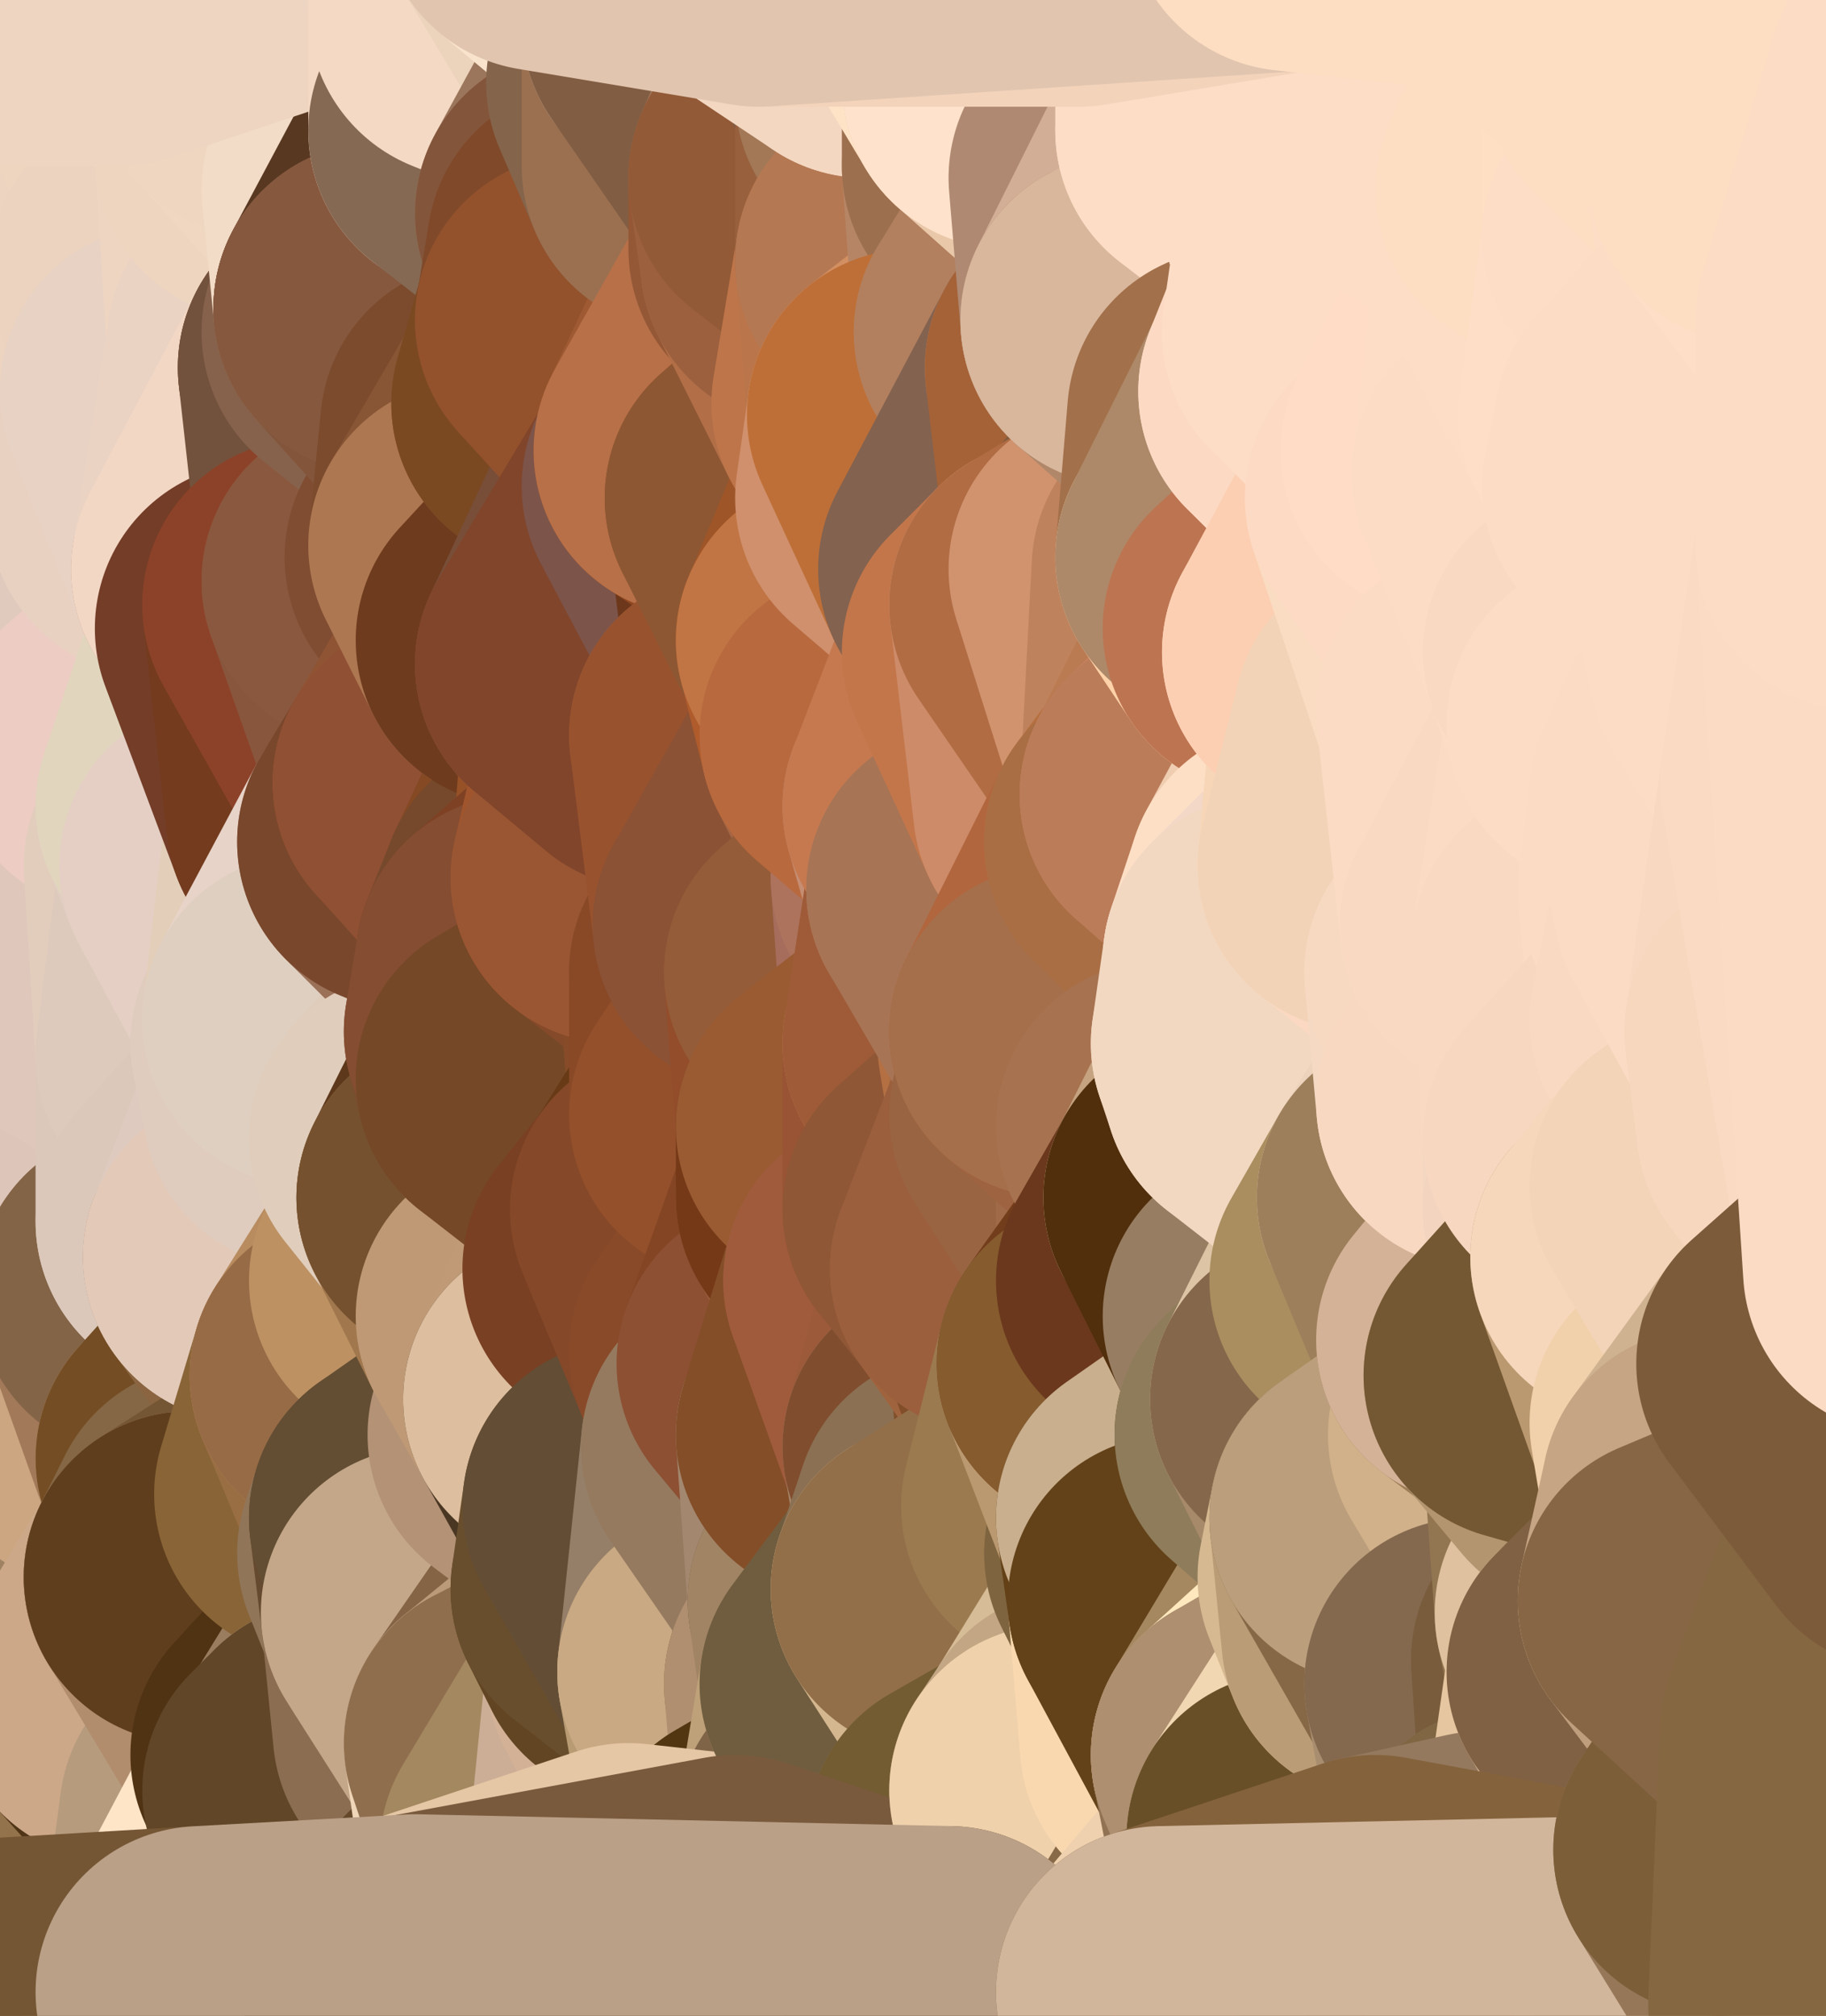 <?xml version="1.0" standalone="yes"?>
<svg width="154" height="170" xmlns="http://www.w3.org/2000/svg" version="1.1" ><polygon points="-9,60 -9,160 -5,103" fill="rgba(206, 186, 175, 1)" stroke="rgba(206, 186, 175, 1)" stroke-width="28" stroke-linejoin="round"/>
		<polygon points="-9,60 -6,40 -4,3" fill="rgba(231, 208, 192, 1)" stroke="rgba(231, 208, 192, 1)" stroke-width="28" stroke-linejoin="round"/>
		<polygon points="-9,60 -5,103 -1,80" fill="rgba(221, 197, 185, 1)" stroke="rgba(221, 197, 185, 1)" stroke-width="28" stroke-linejoin="round"/>
		<polygon points="-9,160 0,169 0,163" fill="rgba(133, 103, 75, 1)" stroke="rgba(133, 103, 75, 1)" stroke-width="28" stroke-linejoin="round"/>
		<polygon points="-5,103 -9,160 0,123" fill="rgba(72, 47, 17, 1)" stroke="rgba(72, 47, 17, 1)" stroke-width="28" stroke-linejoin="round"/>
		<polygon points="-9,160 -1,140 0,123" fill="rgba(104, 80, 52, 1)" stroke="rgba(104, 80, 52, 1)" stroke-width="28" stroke-linejoin="round"/>
		<polygon points="-1,80 -5,103 0,83" fill="rgba(219, 195, 183, 1)" stroke="rgba(219, 195, 183, 1)" stroke-width="28" stroke-linejoin="round"/>
		<polygon points="-5,103 0,123 3,113" fill="rgba(223, 193, 167, 1)" stroke="rgba(223, 193, 167, 1)" stroke-width="28" stroke-linejoin="round"/>
		<polygon points="-9,60 -1,80 0,63" fill="rgba(224, 200, 188, 1)" stroke="rgba(224, 200, 188, 1)" stroke-width="28" stroke-linejoin="round"/>
		<polygon points="-4,3 4,20 4,13" fill="rgba(234, 209, 189, 1)" stroke="rgba(234, 209, 189, 1)" stroke-width="28" stroke-linejoin="round"/>
		<polygon points="-4,3 -6,40 4,20" fill="rgba(236, 211, 191, 1)" stroke="rgba(236, 211, 191, 1)" stroke-width="28" stroke-linejoin="round"/>
		<polygon points="4,20 -6,40 5,23" fill="rgba(234, 209, 189, 1)" stroke="rgba(234, 209, 189, 1)" stroke-width="28" stroke-linejoin="round"/>
		<polygon points="-6,40 -9,60 2,43" fill="rgba(229, 206, 190, 1)" stroke="rgba(229, 206, 190, 1)" stroke-width="28" stroke-linejoin="round"/>
		<polygon points="-9,60 0,63 8,53" fill="rgba(225, 202, 188, 1)" stroke="rgba(225, 202, 188, 1)" stroke-width="28" stroke-linejoin="round"/>
		<polygon points="2,43 -9,60 8,53" fill="rgba(228, 205, 191, 1)" stroke="rgba(228, 205, 191, 1)" stroke-width="28" stroke-linejoin="round"/>
		<polygon points="0,83 -5,103 8,93" fill="rgba(217, 193, 181, 1)" stroke="rgba(217, 193, 181, 1)" stroke-width="28" stroke-linejoin="round"/>
		<polygon points="-5,103 8,100 8,93" fill="rgba(218, 191, 180, 1)" stroke="rgba(218, 191, 180, 1)" stroke-width="28" stroke-linejoin="round"/>
		<polygon points="-1,140 -9,160 8,153" fill="rgba(67, 34, 3, 1)" stroke="rgba(67, 34, 3, 1)" stroke-width="28" stroke-linejoin="round"/>
		<polygon points="-9,160 0,163 8,153" fill="rgba(98, 81, 55, 1)" stroke="rgba(98, 81, 55, 1)" stroke-width="28" stroke-linejoin="round"/>
		<polygon points="3,113 0,123 8,120" fill="rgba(143, 113, 79, 1)" stroke="rgba(143, 113, 79, 1)" stroke-width="28" stroke-linejoin="round"/>
		<polygon points="-1,80 0,83 7,83" fill="rgba(221, 197, 185, 1)" stroke="rgba(221, 197, 185, 1)" stroke-width="28" stroke-linejoin="round"/>
		<polygon points="0,0 -4,3 4,13" fill="rgba(236, 211, 191, 1)" stroke="rgba(236, 211, 191, 1)" stroke-width="28" stroke-linejoin="round"/>
		<polygon points="0,123 -1,140 9,133" fill="rgba(123, 97, 70, 1)" stroke="rgba(123, 97, 70, 1)" stroke-width="28" stroke-linejoin="round"/>
		<polygon points="7,83 0,83 8,93" fill="rgba(221, 197, 185, 1)" stroke="rgba(221, 197, 185, 1)" stroke-width="28" stroke-linejoin="round"/>
		<polygon points="7,143 -1,140 8,153" fill="rgba(204, 177, 148, 1)" stroke="rgba(204, 177, 148, 1)" stroke-width="28" stroke-linejoin="round"/>
		<polygon points="-1,140 7,143 9,133" fill="rgba(220, 195, 165, 1)" stroke="rgba(220, 195, 165, 1)" stroke-width="28" stroke-linejoin="round"/>
		<polygon points="-5,103 3,113 8,100" fill="rgba(213, 195, 181, 1)" stroke="rgba(213, 195, 181, 1)" stroke-width="28" stroke-linejoin="round"/>
		<polygon points="-6,40 2,43 11,33" fill="rgba(232, 209, 193, 1)" stroke="rgba(232, 209, 193, 1)" stroke-width="28" stroke-linejoin="round"/>
		<polygon points="5,23 -6,40 11,33" fill="rgba(234, 209, 189, 1)" stroke="rgba(234, 209, 189, 1)" stroke-width="28" stroke-linejoin="round"/>
		<polygon points="8,53 0,63 10,63" fill="rgba(227, 204, 190, 1)" stroke="rgba(227, 204, 190, 1)" stroke-width="28" stroke-linejoin="round"/>
		<polygon points="8,100 3,113 12,109" fill="rgba(215, 192, 176, 1)" stroke="rgba(215, 192, 176, 1)" stroke-width="28" stroke-linejoin="round"/>
		<polygon points="0,0 4,13 10,0" fill="rgba(236, 211, 191, 1)" stroke="rgba(236, 211, 191, 1)" stroke-width="28" stroke-linejoin="round"/>
		<polygon points="8,120 0,123 9,133" fill="rgba(128, 95, 60, 1)" stroke="rgba(128, 95, 60, 1)" stroke-width="28" stroke-linejoin="round"/>
		<polygon points="10,0 4,13 13,9" fill="rgba(238, 213, 193, 1)" stroke="rgba(238, 213, 193, 1)" stroke-width="28" stroke-linejoin="round"/>
		<polygon points="7,143 8,153 10,143" fill="rgba(152, 118, 80, 1)" stroke="rgba(152, 118, 80, 1)" stroke-width="28" stroke-linejoin="round"/>
		<polygon points="9,133 7,143 10,143" fill="rgba(120, 91, 61, 1)" stroke="rgba(120, 91, 61, 1)" stroke-width="28" stroke-linejoin="round"/>
		<polygon points="5,23 11,33 13,23" fill="rgba(237, 212, 192, 1)" stroke="rgba(237, 212, 192, 1)" stroke-width="28" stroke-linejoin="round"/>
		<polygon points="4,20 5,23 13,23" fill="rgba(236, 211, 191, 1)" stroke="rgba(236, 211, 191, 1)" stroke-width="28" stroke-linejoin="round"/>
		<polygon points="2,43 8,53 13,43" fill="rgba(231, 208, 192, 1)" stroke="rgba(231, 208, 192, 1)" stroke-width="28" stroke-linejoin="round"/>
		<polygon points="11,33 2,43 13,43" fill="rgba(232, 209, 193, 1)" stroke="rgba(232, 209, 193, 1)" stroke-width="28" stroke-linejoin="round"/>
		<polygon points="3,113 8,120 12,109" fill="rgba(135, 101, 66, 1)" stroke="rgba(135, 101, 66, 1)" stroke-width="28" stroke-linejoin="round"/>
		<polygon points="0,63 -1,80 10,63" fill="rgba(224, 200, 188, 1)" stroke="rgba(224, 200, 188, 1)" stroke-width="28" stroke-linejoin="round"/>
		<polygon points="-1,80 7,83 16,73" fill="rgba(222, 198, 186, 1)" stroke="rgba(222, 198, 186, 1)" stroke-width="28" stroke-linejoin="round"/>
		<polygon points="10,63 -1,80 16,73" fill="rgba(225, 201, 189, 1)" stroke="rgba(225, 201, 189, 1)" stroke-width="28" stroke-linejoin="round"/>
		<polygon points="8,120 9,133 17,123" fill="rgba(91, 56, 18, 1)" stroke="rgba(91, 56, 18, 1)" stroke-width="28" stroke-linejoin="round"/>
		<polygon points="7,83 8,93 17,89" fill="rgba(222, 198, 186, 1)" stroke="rgba(222, 198, 186, 1)" stroke-width="28" stroke-linejoin="round"/>
		<polygon points="0,163 0,169 17,168" fill="rgba(198, 168, 134, 1)" stroke="rgba(198, 168, 134, 1)" stroke-width="28" stroke-linejoin="round"/>
		<polygon points="8,100 12,109 17,103" fill="rgba(215, 196, 189, 1)" stroke="rgba(215, 196, 189, 1)" stroke-width="28" stroke-linejoin="round"/>
		<polygon points="10,63 16,73 17,68" fill="rgba(229, 205, 193, 1)" stroke="rgba(229, 205, 193, 1)" stroke-width="28" stroke-linejoin="round"/>
		<polygon points="11,33 13,43 14,33" fill="rgba(233, 210, 194, 1)" stroke="rgba(233, 210, 194, 1)" stroke-width="28" stroke-linejoin="round"/>
		<polygon points="13,23 11,33 14,33" fill="rgba(235, 210, 190, 1)" stroke="rgba(235, 210, 190, 1)" stroke-width="28" stroke-linejoin="round"/>
		<polygon points="4,13 4,20 13,23" fill="rgba(236, 211, 191, 1)" stroke="rgba(236, 211, 191, 1)" stroke-width="28" stroke-linejoin="round"/>
		<polygon points="9,133 16,133 18,129" fill="rgba(143, 113, 79, 1)" stroke="rgba(143, 113, 79, 1)" stroke-width="28" stroke-linejoin="round"/>
		<polygon points="17,123 9,133 18,129" fill="rgba(136, 103, 68, 1)" stroke="rgba(136, 103, 68, 1)" stroke-width="28" stroke-linejoin="round"/>
		<polygon points="8,153 0,163 17,168" fill="rgba(107, 78, 46, 1)" stroke="rgba(107, 78, 46, 1)" stroke-width="28" stroke-linejoin="round"/>
		<polygon points="9,133 10,143 16,133" fill="rgba(159, 130, 98, 1)" stroke="rgba(159, 130, 98, 1)" stroke-width="28" stroke-linejoin="round"/>
		<polygon points="13,9 4,13 13,23" fill="rgba(237, 212, 192, 1)" stroke="rgba(237, 212, 192, 1)" stroke-width="28" stroke-linejoin="round"/>
		<polygon points="10,0 13,9 19,3" fill="rgba(238, 213, 193, 1)" stroke="rgba(238, 213, 193, 1)" stroke-width="28" stroke-linejoin="round"/>
		<polygon points="13,43 8,53 20,48" fill="rgba(230, 207, 191, 1)" stroke="rgba(230, 207, 191, 1)" stroke-width="28" stroke-linejoin="round"/>
		<polygon points="17,68 16,73 19,73" fill="rgba(229, 203, 190, 1)" stroke="rgba(229, 203, 190, 1)" stroke-width="28" stroke-linejoin="round"/>
		<polygon points="10,143 8,153 19,153" fill="rgba(156, 125, 94, 1)" stroke="rgba(156, 125, 94, 1)" stroke-width="28" stroke-linejoin="round"/>
		<polygon points="17,103 12,109 21,106" fill="rgba(226, 205, 188, 1)" stroke="rgba(226, 205, 188, 1)" stroke-width="28" stroke-linejoin="round"/>
		<polygon points="12,109 8,120 17,123" fill="rgba(204, 166, 129, 1)" stroke="rgba(204, 166, 129, 1)" stroke-width="28" stroke-linejoin="round"/>
		<polygon points="8,93 8,100 17,103" fill="rgba(217, 198, 183, 1)" stroke="rgba(217, 198, 183, 1)" stroke-width="28" stroke-linejoin="round"/>
		<polygon points="8,53 10,63 22,53" fill="rgba(229, 206, 192, 1)" stroke="rgba(229, 206, 192, 1)" stroke-width="28" stroke-linejoin="round"/>
		<polygon points="20,48 8,53 22,53" fill="rgba(224, 202, 189, 1)" stroke="rgba(224, 202, 189, 1)" stroke-width="28" stroke-linejoin="round"/>
		<polygon points="19,3 13,9 22,6" fill="rgba(238, 213, 191, 1)" stroke="rgba(238, 213, 191, 1)" stroke-width="28" stroke-linejoin="round"/>
		<polygon points="13,9 13,23 22,13" fill="rgba(237, 212, 192, 1)" stroke="rgba(237, 212, 192, 1)" stroke-width="28" stroke-linejoin="round"/>
		<polygon points="8,153 17,168 19,153" fill="rgba(147, 115, 76, 1)" stroke="rgba(147, 115, 76, 1)" stroke-width="28" stroke-linejoin="round"/>
		<polygon points="8,93 17,103 17,89" fill="rgba(221, 197, 185, 1)" stroke="rgba(221, 197, 185, 1)" stroke-width="28" stroke-linejoin="round"/>
		<polygon points="13,23 14,33 23,29" fill="rgba(237, 212, 192, 1)" stroke="rgba(237, 212, 192, 1)" stroke-width="28" stroke-linejoin="round"/>
		<polygon points="13,9 22,13 22,6" fill="rgba(238, 213, 191, 1)" stroke="rgba(238, 213, 191, 1)" stroke-width="28" stroke-linejoin="round"/>
		<polygon points="16,73 7,83 17,89" fill="rgba(223, 199, 187, 1)" stroke="rgba(223, 199, 187, 1)" stroke-width="28" stroke-linejoin="round"/>
		<polygon points="10,143 19,153 25,148" fill="rgba(79, 52, 22, 1)" stroke="rgba(79, 52, 22, 1)" stroke-width="28" stroke-linejoin="round"/>
		<polygon points="10,63 17,68 22,53" fill="rgba(237, 204, 195, 1)" stroke="rgba(237, 204, 195, 1)" stroke-width="28" stroke-linejoin="round"/>
		<polygon points="16,73 17,89 19,73" fill="rgba(226, 205, 188, 1)" stroke="rgba(226, 205, 188, 1)" stroke-width="28" stroke-linejoin="round"/>
		<polygon points="20,48 22,53 26,51" fill="rgba(242, 217, 195, 1)" stroke="rgba(242, 217, 195, 1)" stroke-width="28" stroke-linejoin="round"/>
		<polygon points="17,89 25,88 26,86" fill="rgba(220, 201, 187, 1)" stroke="rgba(220, 201, 187, 1)" stroke-width="28" stroke-linejoin="round"/>
		<polygon points="12,109 17,123 26,113" fill="rgba(162, 121, 89, 1)" stroke="rgba(162, 121, 89, 1)" stroke-width="28" stroke-linejoin="round"/>
		<polygon points="21,106 12,109 26,113" fill="rgba(131, 100, 71, 1)" stroke="rgba(131, 100, 71, 1)" stroke-width="28" stroke-linejoin="round"/>
		<polygon points="25,148 19,153 26,151" fill="rgba(232, 205, 175, 1)" stroke="rgba(232, 205, 175, 1)" stroke-width="28" stroke-linejoin="round"/>
		<polygon points="17,89 17,103 26,93" fill="rgba(219, 200, 186, 1)" stroke="rgba(219, 200, 186, 1)" stroke-width="28" stroke-linejoin="round"/>
		<polygon points="25,88 17,89 26,93" fill="rgba(223, 204, 190, 1)" stroke="rgba(223, 204, 190, 1)" stroke-width="28" stroke-linejoin="round"/>
		<polygon points="17,123 18,129 27,126" fill="rgba(190, 152, 113, 1)" stroke="rgba(190, 152, 113, 1)" stroke-width="28" stroke-linejoin="round"/>
		<polygon points="19,73 17,89 26,86" fill="rgba(221, 202, 188, 1)" stroke="rgba(221, 202, 188, 1)" stroke-width="28" stroke-linejoin="round"/>
		<polygon points="16,133 10,143 25,148" fill="rgba(204, 168, 136, 1)" stroke="rgba(204, 168, 136, 1)" stroke-width="28" stroke-linejoin="round"/>
		<polygon points="17,68 19,73 28,69" fill="rgba(225, 205, 194, 1)" stroke="rgba(225, 205, 194, 1)" stroke-width="28" stroke-linejoin="round"/>
		<polygon points="10,0 19,3 28,-6" fill="rgba(238, 213, 191, 1)" stroke="rgba(238, 213, 191, 1)" stroke-width="28" stroke-linejoin="round"/>
		<polygon points="25,148 26,151 28,149" fill="rgba(218, 191, 161, 1)" stroke="rgba(218, 191, 161, 1)" stroke-width="28" stroke-linejoin="round"/>
		<polygon points="17,103 21,106 26,93" fill="rgba(219, 200, 186, 1)" stroke="rgba(219, 200, 186, 1)" stroke-width="28" stroke-linejoin="round"/>
		<polygon points="22,13 13,23 23,29" fill="rgba(236, 211, 191, 1)" stroke="rgba(236, 211, 191, 1)" stroke-width="28" stroke-linejoin="round"/>
		<polygon points="26,113 17,123 27,126" fill="rgba(116, 77, 36, 1)" stroke="rgba(116, 77, 36, 1)" stroke-width="28" stroke-linejoin="round"/>
		<polygon points="14,33 13,43 20,48" fill="rgba(232, 209, 193, 1)" stroke="rgba(232, 209, 193, 1)" stroke-width="28" stroke-linejoin="round"/>
		<polygon points="23,29 29,31 31,28" fill="rgba(242, 217, 197, 1)" stroke="rgba(242, 217, 197, 1)" stroke-width="28" stroke-linejoin="round"/>
		<polygon points="26,113 27,126 30,116" fill="rgba(136, 97, 54, 1)" stroke="rgba(136, 97, 54, 1)" stroke-width="28" stroke-linejoin="round"/>
		<polygon points="22,53 17,68 28,69" fill="rgba(225, 213, 189, 1)" stroke="rgba(225, 213, 189, 1)" stroke-width="28" stroke-linejoin="round"/>
		<polygon points="19,3 22,6 28,-6" fill="rgba(238, 213, 191, 1)" stroke="rgba(238, 213, 191, 1)" stroke-width="28" stroke-linejoin="round"/>
		<polygon points="14,33 20,48 23,29" fill="rgba(232, 210, 196, 1)" stroke="rgba(232, 210, 196, 1)" stroke-width="28" stroke-linejoin="round"/>
		<polygon points="31,16 23,29 32,26" fill="rgba(238, 213, 193, 1)" stroke="rgba(238, 213, 193, 1)" stroke-width="28" stroke-linejoin="round"/>
		<polygon points="23,29 31,28 32,26" fill="rgba(236, 211, 191, 1)" stroke="rgba(236, 211, 191, 1)" stroke-width="28" stroke-linejoin="round"/>
		<polygon points="20,48 26,51 31,49" fill="rgba(151, 101, 78, 1)" stroke="rgba(151, 101, 78, 1)" stroke-width="28" stroke-linejoin="round"/>
		<polygon points="22,13 23,29 31,16" fill="rgba(238, 213, 193, 1)" stroke="rgba(238, 213, 193, 1)" stroke-width="28" stroke-linejoin="round"/>
		<polygon points="23,29 20,48 29,31" fill="rgba(234, 211, 195, 1)" stroke="rgba(234, 211, 195, 1)" stroke-width="28" stroke-linejoin="round"/>
		<polygon points="19,73 26,86 28,69" fill="rgba(229, 207, 196, 1)" stroke="rgba(229, 207, 196, 1)" stroke-width="28" stroke-linejoin="round"/>
		<polygon points="18,129 16,133 27,126" fill="rgba(133, 103, 69, 1)" stroke="rgba(133, 103, 69, 1)" stroke-width="28" stroke-linejoin="round"/>
		<polygon points="27,126 34,131 35,128" fill="rgba(198, 168, 134, 1)" stroke="rgba(198, 168, 134, 1)" stroke-width="28" stroke-linejoin="round"/>
		<polygon points="26,113 30,116 35,108" fill="rgba(109, 61, 15, 1)" stroke="rgba(109, 61, 15, 1)" stroke-width="28" stroke-linejoin="round"/>
		<polygon points="21,106 26,113 35,108" fill="rgba(139, 101, 65, 1)" stroke="rgba(139, 101, 65, 1)" stroke-width="28" stroke-linejoin="round"/>
		<polygon points="28,69 34,71 35,67" fill="rgba(145, 85, 48, 1)" stroke="rgba(145, 85, 48, 1)" stroke-width="28" stroke-linejoin="round"/>
		<polygon points="27,126 16,133 34,131" fill="rgba(116, 86, 52, 1)" stroke="rgba(116, 86, 52, 1)" stroke-width="28" stroke-linejoin="round"/>
		<polygon points="22,6 22,13 31,16" fill="rgba(238, 213, 191, 1)" stroke="rgba(238, 213, 191, 1)" stroke-width="28" stroke-linejoin="round"/>
		<polygon points="19,153 17,168 26,151" fill="rgba(182, 155, 125, 1)" stroke="rgba(182, 155, 125, 1)" stroke-width="28" stroke-linejoin="round"/>
		<polygon points="16,133 25,148 36,136" fill="rgba(177, 141, 109, 1)" stroke="rgba(177, 141, 109, 1)" stroke-width="28" stroke-linejoin="round"/>
		<polygon points="34,131 16,133 36,136" fill="rgba(95, 62, 29, 1)" stroke="rgba(95, 62, 29, 1)" stroke-width="28" stroke-linejoin="round"/>
		<polygon points="26,151 17,168 35,167" fill="rgba(255, 229, 200, 1)" stroke="rgba(255, 229, 200, 1)" stroke-width="28" stroke-linejoin="round"/>
		<polygon points="26,93 21,106 35,96" fill="rgba(222, 202, 191, 1)" stroke="rgba(222, 202, 191, 1)" stroke-width="28" stroke-linejoin="round"/>
		<polygon points="29,31 20,48 31,49" fill="rgba(242, 215, 196, 1)" stroke="rgba(242, 215, 196, 1)" stroke-width="28" stroke-linejoin="round"/>
		<polygon points="25,88 26,93 26,86" fill="rgba(223, 204, 190, 1)" stroke="rgba(223, 204, 190, 1)" stroke-width="28" stroke-linejoin="round"/>
		<polygon points="22,6 31,16 37,8" fill="rgba(240, 215, 193, 1)" stroke="rgba(240, 215, 193, 1)" stroke-width="28" stroke-linejoin="round"/>
		<polygon points="25,148 28,149 36,136" fill="rgba(80, 51, 19, 1)" stroke="rgba(80, 51, 19, 1)" stroke-width="28" stroke-linejoin="round"/>
		<polygon points="21,106 35,108 35,96" fill="rgba(227, 201, 184, 1)" stroke="rgba(227, 201, 184, 1)" stroke-width="28" stroke-linejoin="round"/>
		<polygon points="28,69 26,86 34,71" fill="rgba(227, 206, 185, 1)" stroke="rgba(227, 206, 185, 1)" stroke-width="28" stroke-linejoin="round"/>
		<polygon points="26,51 22,53 28,69" fill="rgba(116, 61, 40, 1)" stroke="rgba(116, 61, 40, 1)" stroke-width="28" stroke-linejoin="round"/>
		<polygon points="36,136 28,149 37,146" fill="rgba(154, 125, 95, 1)" stroke="rgba(154, 125, 95, 1)" stroke-width="28" stroke-linejoin="round"/>
		<polygon points="28,-6 22,6 37,8" fill="rgba(239, 214, 192, 1)" stroke="rgba(239, 214, 192, 1)" stroke-width="28" stroke-linejoin="round"/>
		<polygon points="30,116 27,126 35,128" fill="rgba(137, 100, 55, 1)" stroke="rgba(137, 100, 55, 1)" stroke-width="28" stroke-linejoin="round"/>
		<polygon points="26,51 28,69 35,67" fill="rgba(116, 59, 30, 1)" stroke="rgba(116, 59, 30, 1)" stroke-width="28" stroke-linejoin="round"/>
		<polygon points="35,96 35,108 39,101" fill="rgba(217, 189, 165, 1)" stroke="rgba(217, 189, 165, 1)" stroke-width="28" stroke-linejoin="round"/>
		<polygon points="26,86 26,93 35,96" fill="rgba(223, 204, 190, 1)" stroke="rgba(223, 204, 190, 1)" stroke-width="28" stroke-linejoin="round"/>
		<polygon points="28,-6 37,8 40,1" fill="rgba(241, 214, 193, 1)" stroke="rgba(241, 214, 193, 1)" stroke-width="28" stroke-linejoin="round"/>
		<polygon points="37,8 31,16 40,11" fill="rgba(242, 215, 194, 1)" stroke="rgba(242, 215, 194, 1)" stroke-width="28" stroke-linejoin="round"/>
		<polygon points="31,28 29,31 41,36" fill="rgba(113, 75, 52, 1)" stroke="rgba(113, 75, 52, 1)" stroke-width="28" stroke-linejoin="round"/>
		<polygon points="29,31 38,47 41,36" fill="rgba(127, 83, 58, 1)" stroke="rgba(127, 83, 58, 1)" stroke-width="28" stroke-linejoin="round"/>
		<polygon points="38,47 40,46 41,36" fill="rgba(130, 86, 59, 1)" stroke="rgba(130, 86, 59, 1)" stroke-width="28" stroke-linejoin="round"/>
		<polygon points="29,31 31,49 38,47" fill="rgba(114, 82, 61, 1)" stroke="rgba(114, 82, 61, 1)" stroke-width="28" stroke-linejoin="round"/>
		<polygon points="35,67 34,71 37,66" fill="rgba(130, 69, 38, 1)" stroke="rgba(130, 69, 38, 1)" stroke-width="28" stroke-linejoin="round"/>
		<polygon points="31,49 35,67 37,66" fill="rgba(135, 77, 55, 1)" stroke="rgba(135, 77, 55, 1)" stroke-width="28" stroke-linejoin="round"/>
		<polygon points="31,49 26,51 35,67" fill="rgba(140, 66, 41, 1)" stroke="rgba(140, 66, 41, 1)" stroke-width="28" stroke-linejoin="round"/>
		<polygon points="26,86 35,96 43,87" fill="rgba(223, 204, 190, 1)" stroke="rgba(223, 204, 190, 1)" stroke-width="28" stroke-linejoin="round"/>
		<polygon points="34,71 26,86 44,81" fill="rgba(231, 211, 200, 1)" stroke="rgba(231, 211, 200, 1)" stroke-width="28" stroke-linejoin="round"/>
		<polygon points="26,86 43,87 44,81" fill="rgba(223, 207, 192, 1)" stroke="rgba(223, 207, 192, 1)" stroke-width="28" stroke-linejoin="round"/>
		<polygon points="43,87 35,96 44,91" fill="rgba(223, 204, 187, 1)" stroke="rgba(223, 204, 187, 1)" stroke-width="28" stroke-linejoin="round"/>
		<polygon points="43,147 37,146 44,154" fill="rgba(148, 124, 96, 1)" stroke="rgba(148, 124, 96, 1)" stroke-width="28" stroke-linejoin="round"/>
		<polygon points="28,149 35,167 44,154" fill="rgba(227, 193, 156, 1)" stroke="rgba(227, 193, 156, 1)" stroke-width="28" stroke-linejoin="round"/>
		<polygon points="37,146 28,149 44,154" fill="rgba(144, 117, 87, 1)" stroke="rgba(144, 117, 87, 1)" stroke-width="28" stroke-linejoin="round"/>
		<polygon points="31,49 37,66 44,54" fill="rgba(136, 86, 61, 1)" stroke="rgba(136, 86, 61, 1)" stroke-width="28" stroke-linejoin="round"/>
		<polygon points="38,47 31,49 44,54" fill="rgba(138, 88, 63, 1)" stroke="rgba(138, 88, 63, 1)" stroke-width="28" stroke-linejoin="round"/>
		<polygon points="32,26 31,28 41,36" fill="rgba(134, 98, 76, 1)" stroke="rgba(134, 98, 76, 1)" stroke-width="28" stroke-linejoin="round"/>
		<polygon points="28,149 26,151 35,167" fill="rgba(97, 70, 40, 1)" stroke="rgba(97, 70, 40, 1)" stroke-width="28" stroke-linejoin="round"/>
		<polygon points="30,116 35,128 45,121" fill="rgba(153, 110, 67, 1)" stroke="rgba(153, 110, 67, 1)" stroke-width="28" stroke-linejoin="round"/>
		<polygon points="35,108 30,116 44,111" fill="rgba(184, 140, 95, 1)" stroke="rgba(184, 140, 95, 1)" stroke-width="28" stroke-linejoin="round"/>
		<polygon points="40,46 38,47 44,54" fill="rgba(128, 77, 50, 1)" stroke="rgba(128, 77, 50, 1)" stroke-width="28" stroke-linejoin="round"/>
		<polygon points="34,71 44,81 46,76" fill="rgba(155, 113, 88, 1)" stroke="rgba(155, 113, 88, 1)" stroke-width="28" stroke-linejoin="round"/>
		<polygon points="28,-6 40,1 46,-8" fill="rgba(242, 215, 194, 1)" stroke="rgba(242, 215, 194, 1)" stroke-width="28" stroke-linejoin="round"/>
		<polygon points="44,111 30,116 45,121" fill="rgba(151, 107, 70, 1)" stroke="rgba(151, 107, 70, 1)" stroke-width="28" stroke-linejoin="round"/>
		<polygon points="39,101 35,108 44,111" fill="rgba(189, 145, 98, 1)" stroke="rgba(189, 145, 98, 1)" stroke-width="28" stroke-linejoin="round"/>
		<polygon points="35,96 39,101 44,91" fill="rgba(224, 205, 188, 1)" stroke="rgba(224, 205, 188, 1)" stroke-width="28" stroke-linejoin="round"/>
		<polygon points="35,128 34,131 36,136" fill="rgba(144, 117, 88, 1)" stroke="rgba(144, 117, 88, 1)" stroke-width="28" stroke-linejoin="round"/>
		<polygon points="37,66 34,71 46,76" fill="rgba(121, 71, 44, 1)" stroke="rgba(121, 71, 44, 1)" stroke-width="28" stroke-linejoin="round"/>
		<polygon points="44,154 35,167 46,156" fill="rgba(127, 106, 79, 1)" stroke="rgba(127, 106, 79, 1)" stroke-width="28" stroke-linejoin="round"/>
		<polygon points="36,136 37,146 43,147" fill="rgba(139, 109, 81, 1)" stroke="rgba(139, 109, 81, 1)" stroke-width="28" stroke-linejoin="round"/>
		<polygon points="37,8 40,11 40,1" fill="rgba(243, 216, 195, 1)" stroke="rgba(243, 216, 195, 1)" stroke-width="28" stroke-linejoin="round"/>
		<polygon points="44,111 45,121 48,118" fill="rgba(206, 163, 118, 1)" stroke="rgba(206, 163, 118, 1)" stroke-width="28" stroke-linejoin="round"/>
		<polygon points="31,16 32,26 40,11" fill="rgba(242, 220, 199, 1)" stroke="rgba(242, 220, 199, 1)" stroke-width="28" stroke-linejoin="round"/>
		<polygon points="32,26 41,36 49,27" fill="rgba(131, 85, 59, 1)" stroke="rgba(131, 85, 59, 1)" stroke-width="28" stroke-linejoin="round"/>
		<polygon points="41,36 47,34 49,27" fill="rgba(128, 77, 48, 1)" stroke="rgba(128, 77, 48, 1)" stroke-width="28" stroke-linejoin="round"/>
		<polygon points="40,11 32,26 49,18" fill="rgba(88, 56, 33, 1)" stroke="rgba(88, 56, 33, 1)" stroke-width="28" stroke-linejoin="round"/>
		<polygon points="49,18 32,26 50,21" fill="rgba(147, 106, 78, 1)" stroke="rgba(147, 106, 78, 1)" stroke-width="28" stroke-linejoin="round"/>
		<polygon points="32,26 49,27 50,21" fill="rgba(134, 88, 62, 1)" stroke="rgba(134, 88, 62, 1)" stroke-width="28" stroke-linejoin="round"/>
		<polygon points="44,54 37,66 49,56" fill="rgba(143, 84, 52, 1)" stroke="rgba(143, 84, 52, 1)" stroke-width="28" stroke-linejoin="round"/>
		<polygon points="0,0 10,0 28,-6" fill="rgba(238, 213, 193, 1)" stroke="rgba(238, 213, 193, 1)" stroke-width="28" stroke-linejoin="round"/>
		<polygon points="35,128 36,136 52,134" fill="rgba(101, 74, 47, 1)" stroke="rgba(101, 74, 47, 1)" stroke-width="28" stroke-linejoin="round"/>
		<polygon points="45,121 35,128 52,134" fill="rgba(99, 78, 51, 1)" stroke="rgba(99, 78, 51, 1)" stroke-width="28" stroke-linejoin="round"/>
		<polygon points="49,56 37,66 53,61" fill="rgba(152, 77, 45, 1)" stroke="rgba(152, 77, 45, 1)" stroke-width="28" stroke-linejoin="round"/>
		<polygon points="45,121 52,134 53,127" fill="rgba(98, 80, 56, 1)" stroke="rgba(98, 80, 56, 1)" stroke-width="28" stroke-linejoin="round"/>
		<polygon points="44,91 39,101 53,98" fill="rgba(93, 56, 27, 1)" stroke="rgba(93, 56, 27, 1)" stroke-width="28" stroke-linejoin="round"/>
		<polygon points="39,101 44,111 53,107" fill="rgba(161, 119, 77, 1)" stroke="rgba(161, 119, 77, 1)" stroke-width="28" stroke-linejoin="round"/>
		<polygon points="36,136 43,147 52,134" fill="rgba(196, 167, 137, 1)" stroke="rgba(196, 167, 137, 1)" stroke-width="28" stroke-linejoin="round"/>
		<polygon points="41,36 40,46 47,34" fill="rgba(124, 75, 45, 1)" stroke="rgba(124, 75, 45, 1)" stroke-width="28" stroke-linejoin="round"/>
		<polygon points="52,134 43,147 54,138" fill="rgba(133, 100, 69, 1)" stroke="rgba(133, 100, 69, 1)" stroke-width="28" stroke-linejoin="round"/>
		<polygon points="46,156 35,167 53,161" fill="rgba(101, 72, 42, 1)" stroke="rgba(101, 72, 42, 1)" stroke-width="28" stroke-linejoin="round"/>
		<polygon points="39,101 53,107 53,98" fill="rgba(117, 81, 47, 1)" stroke="rgba(117, 81, 47, 1)" stroke-width="28" stroke-linejoin="round"/>
		<polygon points="40,1 40,11 55,7" fill="rgba(244, 217, 196, 1)" stroke="rgba(244, 217, 196, 1)" stroke-width="28" stroke-linejoin="round"/>
		<polygon points="40,11 49,18 55,7" fill="rgba(133, 105, 83, 1)" stroke="rgba(133, 105, 83, 1)" stroke-width="28" stroke-linejoin="round"/>
		<polygon points="54,138 43,147 55,141" fill="rgba(187, 154, 121, 1)" stroke="rgba(187, 154, 121, 1)" stroke-width="28" stroke-linejoin="round"/>
		<polygon points="37,66 46,76 53,61" fill="rgba(144, 80, 52, 1)" stroke="rgba(144, 80, 52, 1)" stroke-width="28" stroke-linejoin="round"/>
		<polygon points="46,76 52,74 53,61" fill="rgba(133, 73, 36, 1)" stroke="rgba(133, 73, 36, 1)" stroke-width="28" stroke-linejoin="round"/>
		<polygon points="48,118 45,121 53,127" fill="rgba(180, 146, 118, 1)" stroke="rgba(180, 146, 118, 1)" stroke-width="28" stroke-linejoin="round"/>
		<polygon points="47,34 40,46 56,41" fill="rgba(136, 86, 53, 1)" stroke="rgba(136, 86, 53, 1)" stroke-width="28" stroke-linejoin="round"/>
		<polygon points="44,111 48,118 53,107" fill="rgba(191, 153, 117, 1)" stroke="rgba(191, 153, 117, 1)" stroke-width="28" stroke-linejoin="round"/>
		<polygon points="53,98 53,107 57,102" fill="rgba(126, 75, 46, 1)" stroke="rgba(126, 75, 46, 1)" stroke-width="28" stroke-linejoin="round"/>
		<polygon points="40,46 44,54 56,41" fill="rgba(173, 119, 81, 1)" stroke="rgba(173, 119, 81, 1)" stroke-width="28" stroke-linejoin="round"/>
		<polygon points="46,-8 40,1 55,7" fill="rgba(244, 217, 196, 1)" stroke="rgba(244, 217, 196, 1)" stroke-width="28" stroke-linejoin="round"/>
		<polygon points="46,76 44,81 52,74" fill="rgba(118, 73, 44, 1)" stroke="rgba(118, 73, 44, 1)" stroke-width="28" stroke-linejoin="round"/>
		<polygon points="46,-8 55,7 58,2" fill="rgba(236, 212, 188, 1)" stroke="rgba(236, 212, 188, 1)" stroke-width="28" stroke-linejoin="round"/>
		<polygon points="55,7 49,18 58,14" fill="rgba(155, 118, 92, 1)" stroke="rgba(155, 118, 92, 1)" stroke-width="28" stroke-linejoin="round"/>
		<polygon points="44,54 49,56 56,41" fill="rgba(110, 59, 30, 1)" stroke="rgba(110, 59, 30, 1)" stroke-width="28" stroke-linejoin="round"/>
		<polygon points="43,147 44,154 46,156" fill="rgba(239, 214, 184, 1)" stroke="rgba(239, 214, 184, 1)" stroke-width="28" stroke-linejoin="round"/>
		<polygon points="56,41 58,41 59,38" fill="rgba(161, 109, 85, 1)" stroke="rgba(161, 109, 85, 1)" stroke-width="28" stroke-linejoin="round"/>
		<polygon points="47,34 56,41 59,38" fill="rgba(138, 77, 48, 1)" stroke="rgba(138, 77, 48, 1)" stroke-width="28" stroke-linejoin="round"/>
		<polygon points="49,18 50,21 58,14" fill="rgba(131, 85, 59, 1)" stroke="rgba(131, 85, 59, 1)" stroke-width="28" stroke-linejoin="round"/>
		<polygon points="43,147 46,156 55,141" fill="rgba(143, 110, 77, 1)" stroke="rgba(143, 110, 77, 1)" stroke-width="28" stroke-linejoin="round"/>
		<polygon points="53,61 52,74 55,61" fill="rgba(150, 81, 39, 1)" stroke="rgba(150, 81, 39, 1)" stroke-width="28" stroke-linejoin="round"/>
		<polygon points="49,56 53,61 55,61" fill="rgba(152, 80, 42, 1)" stroke="rgba(152, 80, 42, 1)" stroke-width="28" stroke-linejoin="round"/>
		<polygon points="52,74 44,81 61,81" fill="rgba(126, 65, 36, 1)" stroke="rgba(126, 65, 36, 1)" stroke-width="28" stroke-linejoin="round"/>
		<polygon points="49,27 47,34 59,38" fill="rgba(122, 73, 33, 1)" stroke="rgba(122, 73, 33, 1)" stroke-width="28" stroke-linejoin="round"/>
		<polygon points="53,107 48,118 62,114" fill="rgba(192, 154, 118, 1)" stroke="rgba(192, 154, 118, 1)" stroke-width="28" stroke-linejoin="round"/>
		<polygon points="43,87 44,91 61,81" fill="rgba(122, 77, 46, 1)" stroke="rgba(122, 77, 46, 1)" stroke-width="28" stroke-linejoin="round"/>
		<polygon points="44,81 43,87 61,81" fill="rgba(133, 77, 50, 1)" stroke="rgba(133, 77, 50, 1)" stroke-width="28" stroke-linejoin="round"/>
		<polygon points="54,138 55,141 61,141" fill="rgba(158, 129, 99, 1)" stroke="rgba(158, 129, 99, 1)" stroke-width="28" stroke-linejoin="round"/>
		<polygon points="48,118 53,127 63,122" fill="rgba(73, 55, 35, 1)" stroke="rgba(73, 55, 35, 1)" stroke-width="28" stroke-linejoin="round"/>
		<polygon points="62,114 48,118 63,122" fill="rgba(221, 190, 159, 1)" stroke="rgba(221, 190, 159, 1)" stroke-width="28" stroke-linejoin="round"/>
		<polygon points="53,98 57,102 62,94" fill="rgba(112, 59, 28, 1)" stroke="rgba(112, 59, 28, 1)" stroke-width="28" stroke-linejoin="round"/>
		<polygon points="61,81 53,98 62,94" fill="rgba(123, 69, 35, 1)" stroke="rgba(123, 69, 35, 1)" stroke-width="28" stroke-linejoin="round"/>
		<polygon points="44,91 53,98 61,81" fill="rgba(117, 72, 39, 1)" stroke="rgba(117, 72, 39, 1)" stroke-width="28" stroke-linejoin="round"/>
		<polygon points="52,74 61,81 64,78" fill="rgba(133, 74, 42, 1)" stroke="rgba(133, 74, 42, 1)" stroke-width="28" stroke-linejoin="round"/>
		<polygon points="53,161 62,162 64,158" fill="rgba(76, 47, 17, 1)" stroke="rgba(76, 47, 17, 1)" stroke-width="28" stroke-linejoin="round"/>
		<polygon points="46,-8 58,2 64,-5" fill="rgba(249, 227, 204, 1)" stroke="rgba(249, 227, 204, 1)" stroke-width="28" stroke-linejoin="round"/>
		<polygon points="62,82 61,81 62,94" fill="rgba(135, 75, 41, 1)" stroke="rgba(135, 75, 41, 1)" stroke-width="28" stroke-linejoin="round"/>
		<polygon points="46,156 53,161 55,141" fill="rgba(164, 136, 96, 1)" stroke="rgba(164, 136, 96, 1)" stroke-width="28" stroke-linejoin="round"/>
		<polygon points="59,38 58,41 65,42" fill="rgba(135, 94, 74, 1)" stroke="rgba(135, 94, 74, 1)" stroke-width="28" stroke-linejoin="round"/>
		<polygon points="61,81 62,82 64,78" fill="rgba(127, 74, 40, 1)" stroke="rgba(127, 74, 40, 1)" stroke-width="28" stroke-linejoin="round"/>
		<polygon points="57,102 53,107 62,114" fill="rgba(121, 64, 35, 1)" stroke="rgba(121, 64, 35, 1)" stroke-width="28" stroke-linejoin="round"/>
		<polygon points="55,61 52,74 62,62" fill="rgba(160, 85, 45, 1)" stroke="rgba(160, 85, 45, 1)" stroke-width="28" stroke-linejoin="round"/>
		<polygon points="55,141 53,161 64,158" fill="rgba(204, 174, 150, 1)" stroke="rgba(204, 174, 150, 1)" stroke-width="28" stroke-linejoin="round"/>
		<polygon points="56,41 49,56 58,41" fill="rgba(120, 78, 56, 1)" stroke="rgba(120, 78, 56, 1)" stroke-width="28" stroke-linejoin="round"/>
		<polygon points="58,14 67,21 67,15" fill="rgba(139, 82, 52, 1)" stroke="rgba(139, 82, 52, 1)" stroke-width="28" stroke-linejoin="round"/>
		<polygon points="58,14 50,21 67,21" fill="rgba(132, 77, 47, 1)" stroke="rgba(132, 77, 47, 1)" stroke-width="28" stroke-linejoin="round"/>
		<polygon points="62,114 63,122 66,115" fill="rgba(129, 81, 45, 1)" stroke="rgba(129, 81, 45, 1)" stroke-width="28" stroke-linejoin="round"/>
		<polygon points="61,141 55,141 64,158" fill="rgba(211, 177, 150, 1)" stroke="rgba(211, 177, 150, 1)" stroke-width="28" stroke-linejoin="round"/>
		<polygon points="58,41 55,61 67,58" fill="rgba(170, 105, 83, 1)" stroke="rgba(170, 105, 83, 1)" stroke-width="28" stroke-linejoin="round"/>
		<polygon points="55,61 62,62 67,58" fill="rgba(181, 108, 75, 1)" stroke="rgba(181, 108, 75, 1)" stroke-width="28" stroke-linejoin="round"/>
		<polygon points="50,21 49,27 67,21" fill="rgba(128, 73, 42, 1)" stroke="rgba(128, 73, 42, 1)" stroke-width="28" stroke-linejoin="round"/>
		<polygon points="49,27 59,38 67,21" fill="rgba(147, 82, 44, 1)" stroke="rgba(147, 82, 44, 1)" stroke-width="28" stroke-linejoin="round"/>
		<polygon points="62,62 52,74 64,78" fill="rgba(154, 86, 51, 1)" stroke="rgba(154, 86, 51, 1)" stroke-width="28" stroke-linejoin="round"/>
		<polygon points="52,134 54,138 61,141" fill="rgba(98, 69, 35, 1)" stroke="rgba(98, 69, 35, 1)" stroke-width="28" stroke-linejoin="round"/>
		<polygon points="55,7 58,14 58,2" fill="rgba(132, 100, 75, 1)" stroke="rgba(132, 100, 75, 1)" stroke-width="28" stroke-linejoin="round"/>
		<polygon points="49,56 55,61 58,41" fill="rgba(129, 69, 43, 1)" stroke="rgba(129, 69, 43, 1)" stroke-width="28" stroke-linejoin="round"/>
		<polygon points="64,78 62,82 70,82" fill="rgba(126, 73, 41, 1)" stroke="rgba(126, 73, 41, 1)" stroke-width="28" stroke-linejoin="round"/>
		<polygon points="67,21 59,38 68,22" fill="rgba(159, 90, 51, 1)" stroke="rgba(159, 90, 51, 1)" stroke-width="28" stroke-linejoin="round"/>
		<polygon points="65,42 58,41 67,58" fill="rgba(124, 84, 74, 1)" stroke="rgba(124, 84, 74, 1)" stroke-width="28" stroke-linejoin="round"/>
		<polygon points="53,127 52,134 61,141" fill="rgba(104, 78, 45, 1)" stroke="rgba(104, 78, 45, 1)" stroke-width="28" stroke-linejoin="round"/>
		<polygon points="65,42 67,58 71,54" fill="rgba(109, 55, 27, 1)" stroke="rgba(109, 55, 27, 1)" stroke-width="28" stroke-linejoin="round"/>
		<polygon points="62,94 57,102 71,101" fill="rgba(104, 58, 22, 1)" stroke="rgba(104, 58, 22, 1)" stroke-width="28" stroke-linejoin="round"/>
		<polygon points="71,95 62,94 71,101" fill="rgba(121, 65, 28, 1)" stroke="rgba(121, 65, 28, 1)" stroke-width="28" stroke-linejoin="round"/>
		<polygon points="66,115 63,122 71,121" fill="rgba(98, 63, 25, 1)" stroke="rgba(98, 63, 25, 1)" stroke-width="28" stroke-linejoin="round"/>
		<polygon points="58,2 58,14 67,15" fill="rgba(155, 112, 80, 1)" stroke="rgba(155, 112, 80, 1)" stroke-width="28" stroke-linejoin="round"/>
		<polygon points="53,127 61,141 63,122" fill="rgba(99, 77, 53, 1)" stroke="rgba(99, 77, 53, 1)" stroke-width="28" stroke-linejoin="round"/>
		<polygon points="63,122 61,141 72,135" fill="rgba(149, 127, 104, 1)" stroke="rgba(149, 127, 104, 1)" stroke-width="28" stroke-linejoin="round"/>
		<polygon points="61,141 70,142 72,135" fill="rgba(147, 121, 88, 1)" stroke="rgba(147, 121, 88, 1)" stroke-width="28" stroke-linejoin="round"/>
		<polygon points="61,141 64,158 71,154" fill="rgba(184, 155, 115, 1)" stroke="rgba(184, 155, 115, 1)" stroke-width="28" stroke-linejoin="round"/>
		<polygon points="57,102 62,114 71,101" fill="rgba(133, 72, 41, 1)" stroke="rgba(133, 72, 41, 1)" stroke-width="28" stroke-linejoin="round"/>
		<polygon points="64,-5 58,2 73,1" fill="rgba(218, 192, 169, 1)" stroke="rgba(218, 192, 169, 1)" stroke-width="28" stroke-linejoin="round"/>
		<polygon points="67,58 62,62 73,62" fill="rgba(160, 90, 54, 1)" stroke="rgba(160, 90, 54, 1)" stroke-width="28" stroke-linejoin="round"/>
		<polygon points="70,142 61,141 71,154" fill="rgba(201, 169, 131, 1)" stroke="rgba(201, 169, 131, 1)" stroke-width="28" stroke-linejoin="round"/>
		<polygon points="62,114 66,115 71,101" fill="rgba(137, 74, 41, 1)" stroke="rgba(137, 74, 41, 1)" stroke-width="28" stroke-linejoin="round"/>
		<polygon points="62,82 62,94 70,82" fill="rgba(137, 73, 38, 1)" stroke="rgba(137, 73, 38, 1)" stroke-width="28" stroke-linejoin="round"/>
		<polygon points="59,38 65,42 74,34" fill="rgba(144, 72, 32, 1)" stroke="rgba(144, 72, 32, 1)" stroke-width="28" stroke-linejoin="round"/>
		<polygon points="68,22 59,38 74,34" fill="rgba(184, 112, 72, 1)" stroke="rgba(184, 112, 72, 1)" stroke-width="28" stroke-linejoin="round"/>
		<polygon points="58,2 67,15 73,1" fill="rgba(129, 93, 67, 1)" stroke="rgba(129, 93, 67, 1)" stroke-width="28" stroke-linejoin="round"/>
		<polygon points="70,82 62,94 71,95" fill="rgba(148, 80, 43, 1)" stroke="rgba(148, 80, 43, 1)" stroke-width="28" stroke-linejoin="round"/>
		<polygon points="71,101 66,115 75,108" fill="rgba(132, 69, 36, 1)" stroke="rgba(132, 69, 36, 1)" stroke-width="28" stroke-linejoin="round"/>
		<polygon points="72,135 70,142 73,142" fill="rgba(132, 95, 53, 1)" stroke="rgba(132, 95, 53, 1)" stroke-width="28" stroke-linejoin="round"/>
		<polygon points="71,54 67,58 73,62" fill="rgba(151, 76, 37, 1)" stroke="rgba(151, 76, 37, 1)" stroke-width="28" stroke-linejoin="round"/>
		<polygon points="71,121 63,122 72,135" fill="rgba(149, 122, 95, 1)" stroke="rgba(149, 122, 95, 1)" stroke-width="28" stroke-linejoin="round"/>
		<polygon points="73,1 67,15 76,8" fill="rgba(161, 120, 92, 1)" stroke="rgba(161, 120, 92, 1)" stroke-width="28" stroke-linejoin="round"/>
		<polygon points="74,34 65,42 76,42" fill="rgba(148, 84, 38, 1)" stroke="rgba(148, 84, 38, 1)" stroke-width="28" stroke-linejoin="round"/>
		<polygon points="62,62 64,78 73,62" fill="rgba(152, 82, 46, 1)" stroke="rgba(152, 82, 46, 1)" stroke-width="28" stroke-linejoin="round"/>
		<polygon points="67,15 67,21 68,22" fill="rgba(148, 88, 54, 1)" stroke="rgba(148, 88, 54, 1)" stroke-width="28" stroke-linejoin="round"/>
		<polygon points="74,34 76,42 77,35" fill="rgba(192, 116, 66, 1)" stroke="rgba(192, 116, 66, 1)" stroke-width="28" stroke-linejoin="round"/>
		<polygon points="65,42 71,54 76,42" fill="rgba(141, 87, 51, 1)" stroke="rgba(141, 87, 51, 1)" stroke-width="28" stroke-linejoin="round"/>
		<polygon points="68,22 74,34 76,22" fill="rgba(178, 110, 71, 1)" stroke="rgba(178, 110, 71, 1)" stroke-width="28" stroke-linejoin="round"/>
		<polygon points="67,15 68,22 76,22" fill="rgba(156, 96, 62, 1)" stroke="rgba(156, 96, 62, 1)" stroke-width="28" stroke-linejoin="round"/>
		<polygon points="70,142 71,154 73,142" fill="rgba(176, 143, 112, 1)" stroke="rgba(176, 143, 112, 1)" stroke-width="28" stroke-linejoin="round"/>
		<polygon points="64,78 70,82 79,74" fill="rgba(125, 77, 55, 1)" stroke="rgba(125, 77, 55, 1)" stroke-width="28" stroke-linejoin="round"/>
		<polygon points="73,62 64,78 79,74" fill="rgba(139, 82, 53, 1)" stroke="rgba(139, 82, 53, 1)" stroke-width="28" stroke-linejoin="round"/>
		<polygon points="66,115 71,121 75,108" fill="rgba(141, 80, 51, 1)" stroke="rgba(141, 80, 51, 1)" stroke-width="28" stroke-linejoin="round"/>
		<polygon points="73,62 79,74 80,68" fill="rgba(165, 102, 69, 1)" stroke="rgba(165, 102, 69, 1)" stroke-width="28" stroke-linejoin="round"/>
		<polygon points="70,82 71,95 80,88" fill="rgba(147, 77, 43, 1)" stroke="rgba(147, 77, 43, 1)" stroke-width="28" stroke-linejoin="round"/>
		<polygon points="64,158 62,162 80,168" fill="rgba(255, 228, 192, 1)" stroke="rgba(255, 228, 192, 1)" stroke-width="28" stroke-linejoin="round"/>
		<polygon points="71,101 75,108 80,102" fill="rgba(155, 92, 59, 1)" stroke="rgba(155, 92, 59, 1)" stroke-width="28" stroke-linejoin="round"/>
		<polygon points="80,122 71,121 81,128" fill="rgba(156, 123, 88, 1)" stroke="rgba(156, 123, 88, 1)" stroke-width="28" stroke-linejoin="round"/>
		<polygon points="71,121 72,135 81,128" fill="rgba(163, 135, 111, 1)" stroke="rgba(163, 135, 111, 1)" stroke-width="28" stroke-linejoin="round"/>
		<polygon points="72,135 79,134 81,128" fill="rgba(114, 92, 69, 1)" stroke="rgba(114, 92, 69, 1)" stroke-width="28" stroke-linejoin="round"/>
		<polygon points="71,154 64,158 80,168" fill="rgba(82, 54, 17, 1)" stroke="rgba(82, 54, 17, 1)" stroke-width="28" stroke-linejoin="round"/>
		<polygon points="71,95 71,101 80,102" fill="rgba(117, 57, 23, 1)" stroke="rgba(117, 57, 23, 1)" stroke-width="28" stroke-linejoin="round"/>
		<polygon points="72,135 73,142 79,134" fill="rgba(161, 132, 100, 1)" stroke="rgba(161, 132, 100, 1)" stroke-width="28" stroke-linejoin="round"/>
		<polygon points="67,15 76,22 76,8" fill="rgba(146, 90, 55, 1)" stroke="rgba(146, 90, 55, 1)" stroke-width="28" stroke-linejoin="round"/>
		<polygon points="73,1 76,8 82,2" fill="rgba(124, 92, 71, 1)" stroke="rgba(124, 92, 71, 1)" stroke-width="28" stroke-linejoin="round"/>
		<polygon points="76,42 71,54 83,48" fill="rgba(158, 85, 40, 1)" stroke="rgba(158, 85, 40, 1)" stroke-width="28" stroke-linejoin="round"/>
		<polygon points="75,108 71,121 80,122" fill="rgba(132, 78, 40, 1)" stroke="rgba(132, 78, 40, 1)" stroke-width="28" stroke-linejoin="round"/>
		<polygon points="80,102 75,108 84,107" fill="rgba(157, 92, 60, 1)" stroke="rgba(157, 92, 60, 1)" stroke-width="28" stroke-linejoin="round"/>
		<polygon points="73,142 71,154 82,155" fill="rgba(190, 161, 121, 1)" stroke="rgba(190, 161, 121, 1)" stroke-width="28" stroke-linejoin="round"/>
		<polygon points="71,154 80,168 82,155" fill="rgba(127, 100, 71, 1)" stroke="rgba(127, 100, 71, 1)" stroke-width="28" stroke-linejoin="round"/>
		<polygon points="79,74 70,82 80,88" fill="rgba(148, 92, 57, 1)" stroke="rgba(148, 92, 57, 1)" stroke-width="28" stroke-linejoin="round"/>
		<polygon points="76,22 74,34 77,35" fill="rgba(190, 117, 74, 1)" stroke="rgba(190, 117, 74, 1)" stroke-width="28" stroke-linejoin="round"/>
		<polygon points="76,8 76,22 85,14" fill="rgba(152, 96, 61, 1)" stroke="rgba(152, 96, 61, 1)" stroke-width="28" stroke-linejoin="round"/>
		<polygon points="71,54 73,62 85,55" fill="rgba(175, 91, 44, 1)" stroke="rgba(175, 91, 44, 1)" stroke-width="28" stroke-linejoin="round"/>
		<polygon points="83,48 71,54 85,55" fill="rgba(193, 117, 68, 1)" stroke="rgba(193, 117, 68, 1)" stroke-width="28" stroke-linejoin="round"/>
		<polygon points="82,2 76,8 85,7" fill="rgba(145, 114, 83, 1)" stroke="rgba(145, 114, 83, 1)" stroke-width="28" stroke-linejoin="round"/>
		<polygon points="79,74 80,88 82,75" fill="rgba(166, 109, 92, 1)" stroke="rgba(166, 109, 92, 1)" stroke-width="28" stroke-linejoin="round"/>
		<polygon points="80,68 79,74 82,75" fill="rgba(173, 115, 93, 1)" stroke="rgba(173, 115, 93, 1)" stroke-width="28" stroke-linejoin="round"/>
		<polygon points="71,95 80,102 80,88" fill="rgba(154, 91, 50, 1)" stroke="rgba(154, 91, 50, 1)" stroke-width="28" stroke-linejoin="round"/>
		<polygon points="76,22 77,35 86,28" fill="rgba(186, 117, 75, 1)" stroke="rgba(186, 117, 75, 1)" stroke-width="28" stroke-linejoin="round"/>
		<polygon points="85,7 76,8 85,14" fill="rgba(163, 120, 86, 1)" stroke="rgba(163, 120, 86, 1)" stroke-width="28" stroke-linejoin="round"/>
		<polygon points="73,62 80,68 85,55" fill="rgba(184, 105, 62, 1)" stroke="rgba(184, 105, 62, 1)" stroke-width="28" stroke-linejoin="round"/>
		<polygon points="53,161 35,167 62,162" fill="rgba(229, 199, 165, 1)" stroke="rgba(229, 199, 165, 1)" stroke-width="28" stroke-linejoin="round"/>
		<polygon points="73,142 82,155 88,148" fill="rgba(173, 143, 109, 1)" stroke="rgba(173, 143, 109, 1)" stroke-width="28" stroke-linejoin="round"/>
		<polygon points="75,108 80,122 84,107" fill="rgba(160, 91, 60, 1)" stroke="rgba(160, 91, 60, 1)" stroke-width="28" stroke-linejoin="round"/>
		<polygon points="80,88 80,102 89,94" fill="rgba(153, 84, 53, 1)" stroke="rgba(153, 84, 53, 1)" stroke-width="28" stroke-linejoin="round"/>
		<polygon points="88,88 80,88 89,94" fill="rgba(186, 117, 75, 1)" stroke="rgba(186, 117, 75, 1)" stroke-width="28" stroke-linejoin="round"/>
		<polygon points="84,107 80,122 89,114" fill="rgba(156, 90, 58, 1)" stroke="rgba(156, 90, 58, 1)" stroke-width="28" stroke-linejoin="round"/>
		<polygon points="83,48 85,55 89,51" fill="rgba(165, 109, 76, 1)" stroke="rgba(165, 109, 76, 1)" stroke-width="28" stroke-linejoin="round"/>
		<polygon points="88,148 82,155 89,151" fill="rgba(232, 203, 173, 1)" stroke="rgba(232, 203, 173, 1)" stroke-width="28" stroke-linejoin="round"/>
		<polygon points="80,122 81,128 90,127" fill="rgba(163, 132, 103, 1)" stroke="rgba(163, 132, 103, 1)" stroke-width="28" stroke-linejoin="round"/>
		<polygon points="80,88 88,88 89,87" fill="rgba(180, 112, 67, 1)" stroke="rgba(180, 112, 67, 1)" stroke-width="28" stroke-linejoin="round"/>
		<polygon points="79,134 73,142 88,148" fill="rgba(112, 93, 63, 1)" stroke="rgba(112, 93, 63, 1)" stroke-width="28" stroke-linejoin="round"/>
		<polygon points="85,14 76,22 86,28" fill="rgba(180, 120, 83, 1)" stroke="rgba(180, 120, 83, 1)" stroke-width="28" stroke-linejoin="round"/>
		<polygon points="88,148 89,151 91,148" fill="rgba(231, 201, 173, 1)" stroke="rgba(231, 201, 173, 1)" stroke-width="28" stroke-linejoin="round"/>
		<polygon points="80,68 82,75 91,68" fill="rgba(197, 141, 114, 1)" stroke="rgba(197, 141, 114, 1)" stroke-width="28" stroke-linejoin="round"/>
		<polygon points="82,75 80,88 89,87" fill="rgba(159, 91, 56, 1)" stroke="rgba(159, 91, 56, 1)" stroke-width="28" stroke-linejoin="round"/>
		<polygon points="73,1 82,2 91,-5" fill="rgba(246, 216, 188, 1)" stroke="rgba(246, 216, 188, 1)" stroke-width="28" stroke-linejoin="round"/>
		<polygon points="77,35 76,42 83,48" fill="rgba(208, 144, 109, 1)" stroke="rgba(208, 144, 109, 1)" stroke-width="28" stroke-linejoin="round"/>
		<polygon points="85,55 80,68 91,68" fill="rgba(198, 121, 79, 1)" stroke="rgba(198, 121, 79, 1)" stroke-width="28" stroke-linejoin="round"/>
		<polygon points="89,114 80,122 90,127" fill="rgba(128, 77, 46, 1)" stroke="rgba(128, 77, 46, 1)" stroke-width="28" stroke-linejoin="round"/>
		<polygon points="81,128 79,134 90,127" fill="rgba(139, 112, 83, 1)" stroke="rgba(139, 112, 83, 1)" stroke-width="28" stroke-linejoin="round"/>
		<polygon points="80,102 84,107 89,94" fill="rgba(143, 87, 54, 1)" stroke="rgba(143, 87, 54, 1)" stroke-width="28" stroke-linejoin="round"/>
		<polygon points="86,28 92,31 94,28" fill="rgba(191, 133, 95, 1)" stroke="rgba(191, 133, 95, 1)" stroke-width="28" stroke-linejoin="round"/>
		<polygon points="86,28 77,35 92,31" fill="rgba(210, 143, 98, 1)" stroke="rgba(210, 143, 98, 1)" stroke-width="28" stroke-linejoin="round"/>
		<polygon points="64,-5 73,1 91,-5" fill="rgba(243, 215, 193, 1)" stroke="rgba(243, 215, 193, 1)" stroke-width="28" stroke-linejoin="round"/>
		<polygon points="86,28 94,28 95,27" fill="rgba(179, 123, 88, 1)" stroke="rgba(179, 123, 88, 1)" stroke-width="28" stroke-linejoin="round"/>
		<polygon points="85,14 86,28 94,15" fill="rgba(182, 133, 101, 1)" stroke="rgba(182, 133, 101, 1)" stroke-width="28" stroke-linejoin="round"/>
		<polygon points="85,7 85,14 94,15" fill="rgba(156, 111, 78, 1)" stroke="rgba(156, 111, 78, 1)" stroke-width="28" stroke-linejoin="round"/>
		<polygon points="83,48 89,51 94,48" fill="rgba(150, 104, 80, 1)" stroke="rgba(150, 104, 80, 1)" stroke-width="28" stroke-linejoin="round"/>
		<polygon points="89,114 90,127 93,115" fill="rgba(129, 79, 44, 1)" stroke="rgba(129, 79, 44, 1)" stroke-width="28" stroke-linejoin="round"/>
		<polygon points="77,35 83,48 92,31" fill="rgba(190, 111, 55, 1)" stroke="rgba(190, 111, 55, 1)" stroke-width="28" stroke-linejoin="round"/>
		<polygon points="82,2 85,7 91,-5" fill="rgba(255, 227, 199, 1)" stroke="rgba(255, 227, 199, 1)" stroke-width="28" stroke-linejoin="round"/>
		<polygon points="89,87 88,88 89,94" fill="rgba(180, 112, 67, 1)" stroke="rgba(180, 112, 67, 1)" stroke-width="28" stroke-linejoin="round"/>
		<polygon points="94,15 86,28 95,27" fill="rgba(178, 128, 95, 1)" stroke="rgba(178, 128, 95, 1)" stroke-width="28" stroke-linejoin="round"/>
		<polygon points="90,127 97,131 98,128" fill="rgba(212, 183, 143, 1)" stroke="rgba(212, 183, 143, 1)" stroke-width="28" stroke-linejoin="round"/>
		<polygon points="84,107 89,114 98,108" fill="rgba(159, 99, 62, 1)" stroke="rgba(159, 99, 62, 1)" stroke-width="28" stroke-linejoin="round"/>
		<polygon points="89,114 93,115 98,108" fill="rgba(130, 78, 41, 1)" stroke="rgba(130, 78, 41, 1)" stroke-width="28" stroke-linejoin="round"/>
		<polygon points="91,68 97,71 98,68" fill="rgba(206, 138, 99, 1)" stroke="rgba(206, 138, 99, 1)" stroke-width="28" stroke-linejoin="round"/>
		<polygon points="92,31 83,48 94,48" fill="rgba(131, 98, 79, 1)" stroke="rgba(131, 98, 79, 1)" stroke-width="28" stroke-linejoin="round"/>
		<polygon points="88,148 91,148 99,135" fill="rgba(170, 145, 105, 1)" stroke="rgba(170, 145, 105, 1)" stroke-width="28" stroke-linejoin="round"/>
		<polygon points="97,131 88,148 99,135" fill="rgba(122, 99, 58, 1)" stroke="rgba(122, 99, 58, 1)" stroke-width="28" stroke-linejoin="round"/>
		<polygon points="82,155 80,168 98,168" fill="rgba(132, 105, 75, 1)" stroke="rgba(132, 105, 75, 1)" stroke-width="28" stroke-linejoin="round"/>
		<polygon points="79,134 88,148 97,131" fill="rgba(212, 183, 143, 1)" stroke="rgba(212, 183, 143, 1)" stroke-width="28" stroke-linejoin="round"/>
		<polygon points="90,127 79,134 97,131" fill="rgba(146, 111, 73, 1)" stroke="rgba(146, 111, 73, 1)" stroke-width="28" stroke-linejoin="round"/>
		<polygon points="91,68 82,75 97,71" fill="rgba(177, 123, 89, 1)" stroke="rgba(177, 123, 89, 1)" stroke-width="28" stroke-linejoin="round"/>
		<polygon points="85,7 94,15 100,8" fill="rgba(233, 200, 169, 1)" stroke="rgba(233, 200, 169, 1)" stroke-width="28" stroke-linejoin="round"/>
		<polygon points="89,151 82,155 98,168" fill="rgba(115, 92, 50, 1)" stroke="rgba(115, 92, 50, 1)" stroke-width="28" stroke-linejoin="round"/>
		<polygon points="89,87 89,94 98,95" fill="rgba(172, 109, 68, 1)" stroke="rgba(172, 109, 68, 1)" stroke-width="28" stroke-linejoin="round"/>
		<polygon points="89,94 84,107 98,108" fill="rgba(155, 95, 61, 1)" stroke="rgba(155, 95, 61, 1)" stroke-width="28" stroke-linejoin="round"/>
		<polygon points="82,75 89,87 97,71" fill="rgba(167, 116, 85, 1)" stroke="rgba(167, 116, 85, 1)" stroke-width="28" stroke-linejoin="round"/>
		<polygon points="91,-5 85,7 100,8" fill="rgba(255, 226, 203, 1)" stroke="rgba(255, 226, 203, 1)" stroke-width="28" stroke-linejoin="round"/>
		<polygon points="89,94 98,108 98,95" fill="rgba(153, 100, 66, 1)" stroke="rgba(153, 100, 66, 1)" stroke-width="28" stroke-linejoin="round"/>
		<polygon points="93,115 90,127 98,128" fill="rgba(155, 122, 79, 1)" stroke="rgba(155, 122, 79, 1)" stroke-width="28" stroke-linejoin="round"/>
		<polygon points="98,95 98,108 102,101" fill="rgba(160, 106, 72, 1)" stroke="rgba(160, 106, 72, 1)" stroke-width="28" stroke-linejoin="round"/>
		<polygon points="99,135 91,148 100,147" fill="rgba(214, 188, 151, 1)" stroke="rgba(214, 188, 151, 1)" stroke-width="28" stroke-linejoin="round"/>
		<polygon points="89,51 85,55 91,68" fill="rgba(195, 118, 74, 1)" stroke="rgba(195, 118, 74, 1)" stroke-width="28" stroke-linejoin="round"/>
		<polygon points="91,-5 100,8 103,1" fill="rgba(252, 220, 197, 1)" stroke="rgba(252, 220, 197, 1)" stroke-width="28" stroke-linejoin="round"/>
		<polygon points="100,8 94,15 103,11" fill="rgba(255, 223, 200, 1)" stroke="rgba(255, 223, 200, 1)" stroke-width="28" stroke-linejoin="round"/>
		<polygon points="91,148 89,151 100,147" fill="rgba(195, 166, 132, 1)" stroke="rgba(195, 166, 132, 1)" stroke-width="28" stroke-linejoin="round"/>
		<polygon points="62,162 35,167 80,168" fill="rgba(121, 90, 61, 1)" stroke="rgba(121, 90, 61, 1)" stroke-width="28" stroke-linejoin="round"/>
		<polygon points="94,28 92,31 104,35" fill="rgba(180, 129, 98, 1)" stroke="rgba(180, 129, 98, 1)" stroke-width="28" stroke-linejoin="round"/>
		<polygon points="95,27 94,28 104,35" fill="rgba(186, 141, 112, 1)" stroke="rgba(186, 141, 112, 1)" stroke-width="28" stroke-linejoin="round"/>
		<polygon points="92,31 94,48 104,35" fill="rgba(165, 98, 55, 1)" stroke="rgba(165, 98, 55, 1)" stroke-width="28" stroke-linejoin="round"/>
		<polygon points="94,48 101,48 104,35" fill="rgba(132, 93, 64, 1)" stroke="rgba(132, 93, 64, 1)" stroke-width="28" stroke-linejoin="round"/>
		<polygon points="98,68 97,71 100,67" fill="rgba(195, 126, 84, 1)" stroke="rgba(195, 126, 84, 1)" stroke-width="28" stroke-linejoin="round"/>
		<polygon points="89,51 98,68 100,67" fill="rgba(207, 146, 115, 1)" stroke="rgba(207, 146, 115, 1)" stroke-width="28" stroke-linejoin="round"/>
		<polygon points="89,51 91,68 98,68" fill="rgba(205, 139, 105, 1)" stroke="rgba(205, 139, 105, 1)" stroke-width="28" stroke-linejoin="round"/>
		<polygon points="89,87 98,95 106,88" fill="rgba(158, 99, 65, 1)" stroke="rgba(158, 99, 65, 1)" stroke-width="28" stroke-linejoin="round"/>
		<polygon points="101,48 103,47 104,35" fill="rgba(192, 153, 124, 1)" stroke="rgba(192, 153, 124, 1)" stroke-width="28" stroke-linejoin="round"/>
		<polygon points="94,48 89,51 100,67" fill="rgba(177, 108, 67, 1)" stroke="rgba(177, 108, 67, 1)" stroke-width="28" stroke-linejoin="round"/>
		<polygon points="106,88 98,95 107,91" fill="rgba(170, 124, 91, 1)" stroke="rgba(170, 124, 91, 1)" stroke-width="28" stroke-linejoin="round"/>
		<polygon points="103,47 101,48 107,53" fill="rgba(192, 135, 90, 1)" stroke="rgba(192, 135, 90, 1)" stroke-width="28" stroke-linejoin="round"/>
		<polygon points="106,148 100,147 107,153" fill="rgba(189, 159, 125, 1)" stroke="rgba(189, 159, 125, 1)" stroke-width="28" stroke-linejoin="round"/>
		<polygon points="89,151 98,168 107,153" fill="rgba(151, 121, 83, 1)" stroke="rgba(151, 121, 83, 1)" stroke-width="28" stroke-linejoin="round"/>
		<polygon points="100,147 89,151 107,153" fill="rgba(239, 209, 171, 1)" stroke="rgba(239, 209, 171, 1)" stroke-width="28" stroke-linejoin="round"/>
		<polygon points="97,71 89,87 107,81" fill="rgba(177, 102, 62, 1)" stroke="rgba(177, 102, 62, 1)" stroke-width="28" stroke-linejoin="round"/>
		<polygon points="89,87 106,88 107,81" fill="rgba(165, 111, 75, 1)" stroke="rgba(165, 111, 75, 1)" stroke-width="28" stroke-linejoin="round"/>
		<polygon points="94,48 100,67 101,48" fill="rgba(209, 147, 110, 1)" stroke="rgba(209, 147, 110, 1)" stroke-width="28" stroke-linejoin="round"/>
		<polygon points="98,128 97,131 99,135" fill="rgba(126, 100, 63, 1)" stroke="rgba(126, 100, 63, 1)" stroke-width="28" stroke-linejoin="round"/>
		<polygon points="93,115 98,128 108,121" fill="rgba(186, 153, 112, 1)" stroke="rgba(186, 153, 112, 1)" stroke-width="28" stroke-linejoin="round"/>
		<polygon points="101,48 100,67 107,53" fill="rgba(190, 130, 93, 1)" stroke="rgba(190, 130, 93, 1)" stroke-width="28" stroke-linejoin="round"/>
		<polygon points="98,108 93,115 107,111" fill="rgba(114, 61, 27, 1)" stroke="rgba(114, 61, 27, 1)" stroke-width="28" stroke-linejoin="round"/>
		<polygon points="91,-5 103,1 109,-8" fill="rgba(252, 220, 197, 1)" stroke="rgba(252, 220, 197, 1)" stroke-width="28" stroke-linejoin="round"/>
		<polygon points="100,67 97,71 109,75" fill="rgba(181, 111, 62, 1)" stroke="rgba(181, 111, 62, 1)" stroke-width="28" stroke-linejoin="round"/>
		<polygon points="97,71 107,81 109,75" fill="rgba(169, 110, 68, 1)" stroke="rgba(169, 110, 68, 1)" stroke-width="28" stroke-linejoin="round"/>
		<polygon points="107,111 93,115 108,121" fill="rgba(134, 91, 46, 1)" stroke="rgba(134, 91, 46, 1)" stroke-width="28" stroke-linejoin="round"/>
		<polygon points="98,95 102,101 107,91" fill="rgba(167, 114, 80, 1)" stroke="rgba(167, 114, 80, 1)" stroke-width="28" stroke-linejoin="round"/>
		<polygon points="102,101 98,108 107,111" fill="rgba(107, 56, 29, 1)" stroke="rgba(107, 56, 29, 1)" stroke-width="28" stroke-linejoin="round"/>
		<polygon points="107,153 98,168 109,155" fill="rgba(135, 105, 71, 1)" stroke="rgba(135, 105, 71, 1)" stroke-width="28" stroke-linejoin="round"/>
		<polygon points="100,8 103,11 103,1" fill="rgba(252, 220, 197, 1)" stroke="rgba(252, 220, 197, 1)" stroke-width="28" stroke-linejoin="round"/>
		<polygon points="107,111 108,121 111,118" fill="rgba(152, 121, 90, 1)" stroke="rgba(152, 121, 90, 1)" stroke-width="28" stroke-linejoin="round"/>
		<polygon points="99,135 100,147 106,148" fill="rgba(249, 216, 175, 1)" stroke="rgba(249, 216, 175, 1)" stroke-width="28" stroke-linejoin="round"/>
		<polygon points="94,15 95,27 103,11" fill="rgba(175, 137, 114, 1)" stroke="rgba(175, 137, 114, 1)" stroke-width="28" stroke-linejoin="round"/>
		<polygon points="103,11 95,27 112,18" fill="rgba(210, 174, 150, 1)" stroke="rgba(210, 174, 150, 1)" stroke-width="28" stroke-linejoin="round"/>
		<polygon points="95,27 104,35 112,28" fill="rgba(176, 135, 105, 1)" stroke="rgba(176, 135, 105, 1)" stroke-width="28" stroke-linejoin="round"/>
		<polygon points="104,35 110,33 112,28" fill="rgba(180, 143, 114, 1)" stroke="rgba(180, 143, 114, 1)" stroke-width="28" stroke-linejoin="round"/>
		<polygon points="95,27 112,28 113,21" fill="rgba(189, 152, 125, 1)" stroke="rgba(189, 152, 125, 1)" stroke-width="28" stroke-linejoin="round"/>
		<polygon points="112,18 95,27 113,21" fill="rgba(217, 183, 156, 1)" stroke="rgba(217, 183, 156, 1)" stroke-width="28" stroke-linejoin="round"/>
		<polygon points="98,128 99,135 115,133" fill="rgba(99, 64, 22, 1)" stroke="rgba(99, 64, 22, 1)" stroke-width="28" stroke-linejoin="round"/>
		<polygon points="108,121 98,128 115,133" fill="rgba(201, 175, 142, 1)" stroke="rgba(201, 175, 142, 1)" stroke-width="28" stroke-linejoin="round"/>
		<polygon points="107,53 100,67 112,55" fill="rgba(186, 123, 82, 1)" stroke="rgba(186, 123, 82, 1)" stroke-width="28" stroke-linejoin="round"/>
		<polygon points="112,55 100,67 116,62" fill="rgba(197, 127, 93, 1)" stroke="rgba(197, 127, 93, 1)" stroke-width="28" stroke-linejoin="round"/>
		<polygon points="107,91 102,101 116,98" fill="rgba(197, 163, 128, 1)" stroke="rgba(197, 163, 128, 1)" stroke-width="28" stroke-linejoin="round"/>
		<polygon points="109,155 98,168 116,162" fill="rgba(239, 209, 175, 1)" stroke="rgba(239, 209, 175, 1)" stroke-width="28" stroke-linejoin="round"/>
		<polygon points="108,121 115,133 116,128" fill="rgba(107, 79, 39, 1)" stroke="rgba(107, 79, 39, 1)" stroke-width="28" stroke-linejoin="round"/>
		<polygon points="99,135 106,148 115,133" fill="rgba(99, 66, 25, 1)" stroke="rgba(99, 66, 25, 1)" stroke-width="28" stroke-linejoin="round"/>
		<polygon points="115,133 106,148 117,138" fill="rgba(165, 136, 96, 1)" stroke="rgba(165, 136, 96, 1)" stroke-width="28" stroke-linejoin="round"/>
		<polygon points="100,67 109,75 116,62" fill="rgba(187, 124, 89, 1)" stroke="rgba(187, 124, 89, 1)" stroke-width="28" stroke-linejoin="round"/>
		<polygon points="109,75 115,73 116,62" fill="rgba(239, 205, 177, 1)" stroke="rgba(239, 205, 177, 1)" stroke-width="28" stroke-linejoin="round"/>
		<polygon points="102,101 116,108 116,98" fill="rgba(173, 145, 105, 1)" stroke="rgba(173, 145, 105, 1)" stroke-width="28" stroke-linejoin="round"/>
		<polygon points="102,101 107,111 116,108" fill="rgba(81, 47, 12, 1)" stroke="rgba(81, 47, 12, 1)" stroke-width="28" stroke-linejoin="round"/>
		<polygon points="117,138 106,148 118,141" fill="rgba(255, 232, 190, 1)" stroke="rgba(255, 232, 190, 1)" stroke-width="28" stroke-linejoin="round"/>
		<polygon points="103,1 103,11 118,8" fill="rgba(253, 221, 198, 1)" stroke="rgba(253, 221, 198, 1)" stroke-width="28" stroke-linejoin="round"/>
		<polygon points="103,11 112,18 118,8" fill="rgba(253, 221, 198, 1)" stroke="rgba(253, 221, 198, 1)" stroke-width="28" stroke-linejoin="round"/>
		<polygon points="107,111 111,118 116,108" fill="rgba(151, 125, 98, 1)" stroke="rgba(151, 125, 98, 1)" stroke-width="28" stroke-linejoin="round"/>
		<polygon points="111,118 108,121 116,128" fill="rgba(143, 124, 91, 1)" stroke="rgba(143, 124, 91, 1)" stroke-width="28" stroke-linejoin="round"/>
		<polygon points="104,35 103,47 110,33" fill="rgba(162, 112, 75, 1)" stroke="rgba(162, 112, 75, 1)" stroke-width="28" stroke-linejoin="round"/>
		<polygon points="103,47 107,53 119,42" fill="rgba(255, 210, 169, 1)" stroke="rgba(255, 210, 169, 1)" stroke-width="28" stroke-linejoin="round"/>
		<polygon points="110,33 103,47 119,42" fill="rgba(173, 137, 105, 1)" stroke="rgba(173, 137, 105, 1)" stroke-width="28" stroke-linejoin="round"/>
		<polygon points="112,55 116,62 118,61" fill="rgba(209, 156, 124, 1)" stroke="rgba(209, 156, 124, 1)" stroke-width="28" stroke-linejoin="round"/>
		<polygon points="106,148 107,153 109,155" fill="rgba(145, 114, 83, 1)" stroke="rgba(145, 114, 83, 1)" stroke-width="28" stroke-linejoin="round"/>
		<polygon points="116,98 116,108 120,101" fill="rgba(243, 213, 175, 1)" stroke="rgba(243, 213, 175, 1)" stroke-width="28" stroke-linejoin="round"/>
		<polygon points="107,53 112,55 119,42" fill="rgba(189, 116, 81, 1)" stroke="rgba(189, 116, 81, 1)" stroke-width="28" stroke-linejoin="round"/>
		<polygon points="118,8 112,18 121,13" fill="rgba(253, 221, 198, 1)" stroke="rgba(253, 221, 198, 1)" stroke-width="28" stroke-linejoin="round"/>
		<polygon points="109,-8 103,1 121,1" fill="rgba(253, 221, 198, 1)" stroke="rgba(253, 221, 198, 1)" stroke-width="28" stroke-linejoin="round"/>
		<polygon points="103,1 118,8 121,1" fill="rgba(253, 221, 198, 1)" stroke="rgba(253, 221, 198, 1)" stroke-width="28" stroke-linejoin="round"/>
		<polygon points="109,75 107,81 115,73" fill="rgba(253, 223, 197, 1)" stroke="rgba(253, 223, 197, 1)" stroke-width="28" stroke-linejoin="round"/>
		<polygon points="110,33 119,42 122,38" fill="rgba(255, 221, 199, 1)" stroke="rgba(255, 221, 199, 1)" stroke-width="28" stroke-linejoin="round"/>
		<polygon points="119,42 121,41 122,38" fill="rgba(253, 218, 196, 1)" stroke="rgba(253, 218, 196, 1)" stroke-width="28" stroke-linejoin="round"/>
		<polygon points="112,18 113,21 121,13" fill="rgba(253, 221, 198, 1)" stroke="rgba(253, 221, 198, 1)" stroke-width="28" stroke-linejoin="round"/>
		<polygon points="106,148 109,155 118,141" fill="rgba(174, 143, 112, 1)" stroke="rgba(174, 143, 112, 1)" stroke-width="28" stroke-linejoin="round"/>
		<polygon points="115,73 107,81 124,82" fill="rgba(243, 216, 199, 1)" stroke="rgba(243, 216, 199, 1)" stroke-width="28" stroke-linejoin="round"/>
		<polygon points="107,81 106,88 124,82" fill="rgba(242, 216, 193, 1)" stroke="rgba(242, 216, 193, 1)" stroke-width="28" stroke-linejoin="round"/>
		<polygon points="112,28 110,33 122,38" fill="rgba(252, 217, 195, 1)" stroke="rgba(252, 217, 195, 1)" stroke-width="28" stroke-linejoin="round"/>
		<polygon points="116,108 111,118 125,113" fill="rgba(221, 196, 165, 1)" stroke="rgba(221, 196, 165, 1)" stroke-width="28" stroke-linejoin="round"/>
		<polygon points="116,98 120,101 125,93" fill="rgba(239, 207, 192, 1)" stroke="rgba(239, 207, 192, 1)" stroke-width="28" stroke-linejoin="round"/>
		<polygon points="106,88 107,91 124,82" fill="rgba(242, 216, 193, 1)" stroke="rgba(242, 216, 193, 1)" stroke-width="28" stroke-linejoin="round"/>
		<polygon points="111,118 116,128 126,121" fill="rgba(167, 138, 106, 1)" stroke="rgba(167, 138, 106, 1)" stroke-width="28" stroke-linejoin="round"/>
		<polygon points="125,113 111,118 126,121" fill="rgba(133, 103, 75, 1)" stroke="rgba(133, 103, 75, 1)" stroke-width="28" stroke-linejoin="round"/>
		<polygon points="115,73 124,82 125,81" fill="rgba(249, 217, 196, 1)" stroke="rgba(249, 217, 196, 1)" stroke-width="28" stroke-linejoin="round"/>
		<polygon points="124,82 116,98 125,93" fill="rgba(243, 217, 194, 1)" stroke="rgba(243, 217, 194, 1)" stroke-width="28" stroke-linejoin="round"/>
		<polygon points="117,138 118,141 124,142" fill="rgba(202, 172, 134, 1)" stroke="rgba(202, 172, 134, 1)" stroke-width="28" stroke-linejoin="round"/>
		<polygon points="107,91 116,98 124,82" fill="rgba(242, 216, 193, 1)" stroke="rgba(242, 216, 193, 1)" stroke-width="28" stroke-linejoin="round"/>
		<polygon points="109,-8 121,1 127,-6" fill="rgba(253, 221, 198, 1)" stroke="rgba(253, 221, 198, 1)" stroke-width="28" stroke-linejoin="round"/>
		<polygon points="115,73 125,81 127,78" fill="rgba(251, 216, 194, 1)" stroke="rgba(251, 216, 194, 1)" stroke-width="28" stroke-linejoin="round"/>
		<polygon points="116,62 115,73 118,61" fill="rgba(247, 214, 183, 1)" stroke="rgba(247, 214, 183, 1)" stroke-width="28" stroke-linejoin="round"/>
		<polygon points="122,38 121,41 128,40" fill="rgba(253, 218, 196, 1)" stroke="rgba(253, 218, 196, 1)" stroke-width="28" stroke-linejoin="round"/>
		<polygon points="120,101 116,108 125,113" fill="rgba(170, 142, 95, 1)" stroke="rgba(170, 142, 95, 1)" stroke-width="28" stroke-linejoin="round"/>
		<polygon points="109,155 116,162 125,160" fill="rgba(146, 119, 89, 1)" stroke="rgba(146, 119, 89, 1)" stroke-width="28" stroke-linejoin="round"/>
		<polygon points="125,113 126,121 129,116" fill="rgba(166, 137, 97, 1)" stroke="rgba(166, 137, 97, 1)" stroke-width="28" stroke-linejoin="round"/>
		<polygon points="124,142 118,141 127,158" fill="rgba(146, 120, 87, 1)" stroke="rgba(146, 120, 87, 1)" stroke-width="28" stroke-linejoin="round"/>
		<polygon points="118,141 109,155 127,158" fill="rgba(241, 215, 178, 1)" stroke="rgba(241, 215, 178, 1)" stroke-width="28" stroke-linejoin="round"/>
		<polygon points="109,155 125,160 127,158" fill="rgba(104, 79, 39, 1)" stroke="rgba(104, 79, 39, 1)" stroke-width="28" stroke-linejoin="round"/>
		<polygon points="112,55 118,61 125,60" fill="rgba(255, 217, 191, 1)" stroke="rgba(255, 217, 191, 1)" stroke-width="28" stroke-linejoin="round"/>
		<polygon points="121,13 130,22 130,16" fill="rgba(253, 221, 198, 1)" stroke="rgba(253, 221, 198, 1)" stroke-width="28" stroke-linejoin="round"/>
		<polygon points="113,21 112,28 130,22" fill="rgba(253, 221, 198, 1)" stroke="rgba(253, 221, 198, 1)" stroke-width="28" stroke-linejoin="round"/>
		<polygon points="121,13 113,21 130,22" fill="rgba(253, 221, 198, 1)" stroke="rgba(253, 221, 198, 1)" stroke-width="28" stroke-linejoin="round"/>
		<polygon points="119,42 112,55 125,60" fill="rgba(252, 207, 178, 1)" stroke="rgba(252, 207, 178, 1)" stroke-width="28" stroke-linejoin="round"/>
		<polygon points="130,16 130,22 131,21" fill="rgba(254, 222, 199, 1)" stroke="rgba(254, 222, 199, 1)" stroke-width="28" stroke-linejoin="round"/>
		<polygon points="112,28 122,38 130,22" fill="rgba(253, 221, 198, 1)" stroke="rgba(253, 221, 198, 1)" stroke-width="28" stroke-linejoin="round"/>
		<polygon points="125,60 115,73 127,78" fill="rgba(248, 218, 192, 1)" stroke="rgba(248, 218, 192, 1)" stroke-width="28" stroke-linejoin="round"/>
		<polygon points="118,61 115,73 125,60" fill="rgba(242, 211, 183, 1)" stroke="rgba(242, 211, 183, 1)" stroke-width="28" stroke-linejoin="round"/>
		<polygon points="121,1 118,8 121,13" fill="rgba(253, 221, 198, 1)" stroke="rgba(253, 221, 198, 1)" stroke-width="28" stroke-linejoin="round"/>
		<polygon points="127,78 125,81 133,80" fill="rgba(249, 217, 194, 1)" stroke="rgba(249, 217, 194, 1)" stroke-width="28" stroke-linejoin="round"/>
		<polygon points="119,42 125,60 130,58" fill="rgba(250, 220, 194, 1)" stroke="rgba(250, 220, 194, 1)" stroke-width="28" stroke-linejoin="round"/>
		<polygon points="116,128 115,133 117,138" fill="rgba(214, 185, 145, 1)" stroke="rgba(214, 185, 145, 1)" stroke-width="28" stroke-linejoin="round"/>
		<polygon points="129,116 126,121 134,122" fill="rgba(237, 205, 164, 1)" stroke="rgba(237, 205, 164, 1)" stroke-width="28" stroke-linejoin="round"/>
		<polygon points="125,93 120,101 134,102" fill="rgba(237, 211, 188, 1)" stroke="rgba(237, 211, 188, 1)" stroke-width="28" stroke-linejoin="round"/>
		<polygon points="134,96 125,93 134,102" fill="rgba(246, 216, 192, 1)" stroke="rgba(246, 216, 192, 1)" stroke-width="28" stroke-linejoin="round"/>
		<polygon points="120,101 125,113 134,102" fill="rgba(157, 127, 91, 1)" stroke="rgba(157, 127, 91, 1)" stroke-width="28" stroke-linejoin="round"/>
		<polygon points="121,41 119,42 130,58" fill="rgba(253, 218, 196, 1)" stroke="rgba(253, 218, 196, 1)" stroke-width="28" stroke-linejoin="round"/>
		<polygon points="116,128 117,138 124,142" fill="rgba(186, 156, 118, 1)" stroke="rgba(186, 156, 118, 1)" stroke-width="28" stroke-linejoin="round"/>
		<polygon points="124,142 133,140 135,136" fill="rgba(139, 108, 77, 1)" stroke="rgba(139, 108, 77, 1)" stroke-width="28" stroke-linejoin="round"/>
		<polygon points="116,128 124,142 135,136" fill="rgba(134, 104, 70, 1)" stroke="rgba(134, 104, 70, 1)" stroke-width="28" stroke-linejoin="round"/>
		<polygon points="124,142 127,158 134,155" fill="rgba(168, 141, 111, 1)" stroke="rgba(168, 141, 111, 1)" stroke-width="28" stroke-linejoin="round"/>
		<polygon points="128,40 130,58 134,55" fill="rgba(251, 219, 196, 1)" stroke="rgba(251, 219, 196, 1)" stroke-width="28" stroke-linejoin="round"/>
		<polygon points="128,40 121,41 130,58" fill="rgba(253, 218, 196, 1)" stroke="rgba(253, 218, 196, 1)" stroke-width="28" stroke-linejoin="round"/>
		<polygon points="127,-6 121,1 136,2" fill="rgba(253, 221, 196, 1)" stroke="rgba(253, 221, 196, 1)" stroke-width="28" stroke-linejoin="round"/>
		<polygon points="126,121 116,128 135,136" fill="rgba(187, 158, 124, 1)" stroke="rgba(187, 158, 124, 1)" stroke-width="28" stroke-linejoin="round"/>
		<polygon points="122,38 128,40 130,22" fill="rgba(255, 220, 198, 1)" stroke="rgba(255, 220, 198, 1)" stroke-width="28" stroke-linejoin="round"/>
		<polygon points="130,22 128,40 137,35" fill="rgba(253, 221, 198, 1)" stroke="rgba(253, 221, 198, 1)" stroke-width="28" stroke-linejoin="round"/>
		<polygon points="121,1 130,16 136,2" fill="rgba(253, 221, 196, 1)" stroke="rgba(253, 221, 196, 1)" stroke-width="28" stroke-linejoin="round"/>
		<polygon points="135,136 133,140 136,141" fill="rgba(202, 172, 134, 1)" stroke="rgba(202, 172, 134, 1)" stroke-width="28" stroke-linejoin="round"/>
		<polygon points="134,55 130,58 136,61" fill="rgba(251, 219, 196, 1)" stroke="rgba(251, 219, 196, 1)" stroke-width="28" stroke-linejoin="round"/>
		<polygon points="130,58 125,60 136,61" fill="rgba(251, 219, 196, 1)" stroke="rgba(251, 219, 196, 1)" stroke-width="28" stroke-linejoin="round"/>
		<polygon points="134,122 126,121 135,136" fill="rgba(209, 177, 138, 1)" stroke="rgba(209, 177, 138, 1)" stroke-width="28" stroke-linejoin="round"/>
		<polygon points="124,82 125,93 133,80" fill="rgba(245, 217, 195, 1)" stroke="rgba(245, 217, 195, 1)" stroke-width="28" stroke-linejoin="round"/>
		<polygon points="125,81 124,82 133,80" fill="rgba(247, 217, 193, 1)" stroke="rgba(247, 217, 193, 1)" stroke-width="28" stroke-linejoin="round"/>
		<polygon points="121,1 121,13 130,16" fill="rgba(253, 221, 198, 1)" stroke="rgba(253, 221, 198, 1)" stroke-width="28" stroke-linejoin="round"/>
		<polygon points="125,113 129,116 138,106" fill="rgba(156, 124, 85, 1)" stroke="rgba(156, 124, 85, 1)" stroke-width="28" stroke-linejoin="round"/>
		<polygon points="134,102 125,113 138,106" fill="rgba(212, 178, 151, 1)" stroke="rgba(212, 178, 151, 1)" stroke-width="28" stroke-linejoin="round"/>
		<polygon points="133,140 124,142 134,155" fill="rgba(132, 105, 78, 1)" stroke="rgba(132, 105, 78, 1)" stroke-width="28" stroke-linejoin="round"/>
		<polygon points="136,2 130,16 139,6" fill="rgba(253, 222, 194, 1)" stroke="rgba(253, 222, 194, 1)" stroke-width="28" stroke-linejoin="round"/>
		<polygon points="137,35 128,40 139,41" fill="rgba(253, 221, 198, 1)" stroke="rgba(253, 221, 198, 1)" stroke-width="28" stroke-linejoin="round"/>
		<polygon points="130,16 131,21 139,20" fill="rgba(254, 222, 199, 1)" stroke="rgba(254, 222, 199, 1)" stroke-width="28" stroke-linejoin="round"/>
		<polygon points="133,140 134,155 136,141" fill="rgba(121, 92, 60, 1)" stroke="rgba(121, 92, 60, 1)" stroke-width="28" stroke-linejoin="round"/>
		<polygon points="125,60 127,78 136,61" fill="rgba(251, 219, 196, 1)" stroke="rgba(251, 219, 196, 1)" stroke-width="28" stroke-linejoin="round"/>
		<polygon points="133,80 125,93 134,96" fill="rgba(248, 216, 193, 1)" stroke="rgba(248, 216, 193, 1)" stroke-width="28" stroke-linejoin="round"/>
		<polygon points="137,35 139,41 140,36" fill="rgba(254, 222, 199, 1)" stroke="rgba(254, 222, 199, 1)" stroke-width="28" stroke-linejoin="round"/>
		<polygon points="128,40 134,55 139,41" fill="rgba(252, 220, 197, 1)" stroke="rgba(252, 220, 197, 1)" stroke-width="28" stroke-linejoin="round"/>
		<polygon points="127,78 133,80 136,61" fill="rgba(249, 217, 194, 1)" stroke="rgba(249, 217, 194, 1)" stroke-width="28" stroke-linejoin="round"/>
		<polygon points="133,80 134,96 143,86" fill="rgba(249, 217, 194, 1)" stroke="rgba(249, 217, 194, 1)" stroke-width="28" stroke-linejoin="round"/>
		<polygon points="136,61 142,75 143,67" fill="rgba(251, 219, 196, 1)" stroke="rgba(251, 219, 196, 1)" stroke-width="28" stroke-linejoin="round"/>
		<polygon points="134,96 134,102 143,100" fill="rgba(243, 215, 193, 1)" stroke="rgba(243, 215, 193, 1)" stroke-width="28" stroke-linejoin="round"/>
		<polygon points="134,102 138,106 143,100" fill="rgba(243, 212, 191, 1)" stroke="rgba(243, 212, 191, 1)" stroke-width="28" stroke-linejoin="round"/>
		<polygon points="127,158 125,160 143,167" fill="rgba(142, 115, 88, 1)" stroke="rgba(142, 115, 88, 1)" stroke-width="28" stroke-linejoin="round"/>
		<polygon points="134,155 127,158 143,167" fill="rgba(128, 102, 67, 1)" stroke="rgba(128, 102, 67, 1)" stroke-width="28" stroke-linejoin="round"/>
		<polygon points="136,61 133,80 142,75" fill="rgba(251, 219, 196, 1)" stroke="rgba(251, 219, 196, 1)" stroke-width="28" stroke-linejoin="round"/>
		<polygon points="135,136 136,141 142,135" fill="rgba(144, 115, 75, 1)" stroke="rgba(144, 115, 75, 1)" stroke-width="28" stroke-linejoin="round"/>
		<polygon points="131,21 130,22 139,20" fill="rgba(254, 222, 199, 1)" stroke="rgba(254, 222, 199, 1)" stroke-width="28" stroke-linejoin="round"/>
		<polygon points="130,22 137,35 139,20" fill="rgba(253, 221, 198, 1)" stroke="rgba(253, 221, 198, 1)" stroke-width="28" stroke-linejoin="round"/>
		<polygon points="143,120 134,122 144,126" fill="rgba(167, 141, 106, 1)" stroke="rgba(167, 141, 106, 1)" stroke-width="28" stroke-linejoin="round"/>
		<polygon points="134,122 135,136 144,126" fill="rgba(146, 118, 81, 1)" stroke="rgba(146, 118, 81, 1)" stroke-width="28" stroke-linejoin="round"/>
		<polygon points="135,136 142,135 144,126" fill="rgba(223, 193, 159, 1)" stroke="rgba(223, 193, 159, 1)" stroke-width="28" stroke-linejoin="round"/>
		<polygon points="130,16 139,20 139,6" fill="rgba(253, 222, 194, 1)" stroke="rgba(253, 222, 194, 1)" stroke-width="28" stroke-linejoin="round"/>
		<polygon points="136,2 139,6 145,0" fill="rgba(253, 222, 194, 1)" stroke="rgba(253, 222, 194, 1)" stroke-width="28" stroke-linejoin="round"/>
		<polygon points="129,116 134,122 143,120" fill="rgba(179, 149, 111, 1)" stroke="rgba(179, 149, 111, 1)" stroke-width="28" stroke-linejoin="round"/>
		<polygon points="138,106 129,116 143,120" fill="rgba(116, 88, 51, 1)" stroke="rgba(116, 88, 51, 1)" stroke-width="28" stroke-linejoin="round"/>
		<polygon points="142,75 133,80 143,86" fill="rgba(249, 217, 194, 1)" stroke="rgba(249, 217, 194, 1)" stroke-width="28" stroke-linejoin="round"/>
		<polygon points="139,41 134,55 146,47" fill="rgba(252, 220, 197, 1)" stroke="rgba(252, 220, 197, 1)" stroke-width="28" stroke-linejoin="round"/>
		<polygon points="142,75 143,86 145,76" fill="rgba(251, 219, 196, 1)" stroke="rgba(251, 219, 196, 1)" stroke-width="28" stroke-linejoin="round"/>
		<polygon points="134,155 143,167 145,156" fill="rgba(213, 182, 151, 1)" stroke="rgba(213, 182, 151, 1)" stroke-width="28" stroke-linejoin="round"/>
		<polygon points="139,6 139,20 148,15" fill="rgba(254, 223, 195, 1)" stroke="rgba(254, 223, 195, 1)" stroke-width="28" stroke-linejoin="round"/>
		<polygon points="134,55 136,61 148,56" fill="rgba(252, 220, 197, 1)" stroke="rgba(252, 220, 197, 1)" stroke-width="28" stroke-linejoin="round"/>
		<polygon points="146,47 134,55 148,56" fill="rgba(249, 217, 194, 1)" stroke="rgba(249, 217, 194, 1)" stroke-width="28" stroke-linejoin="round"/>
		<polygon points="136,141 134,155 145,156" fill="rgba(230, 198, 160, 1)" stroke="rgba(230, 198, 160, 1)" stroke-width="28" stroke-linejoin="round"/>
		<polygon points="134,96 143,100 143,86" fill="rgba(247, 215, 192, 1)" stroke="rgba(247, 215, 192, 1)" stroke-width="28" stroke-linejoin="round"/>
		<polygon points="139,20 140,36 149,26" fill="rgba(252, 220, 197, 1)" stroke="rgba(252, 220, 197, 1)" stroke-width="28" stroke-linejoin="round"/>
		<polygon points="136,61 143,67 148,56" fill="rgba(252, 220, 197, 1)" stroke="rgba(252, 220, 197, 1)" stroke-width="28" stroke-linejoin="round"/>
		<polygon points="127,-6 136,2 145,0" fill="rgba(253, 222, 194, 1)" stroke="rgba(253, 222, 194, 1)" stroke-width="28" stroke-linejoin="round"/>
		<polygon points="143,67 142,75 145,76" fill="rgba(251, 219, 196, 1)" stroke="rgba(251, 219, 196, 1)" stroke-width="28" stroke-linejoin="round"/>
		<polygon points="125,160 116,162 143,167" fill="rgba(148, 121, 94, 1)" stroke="rgba(148, 121, 94, 1)" stroke-width="28" stroke-linejoin="round"/>
		<polygon points="139,20 137,35 140,36" fill="rgba(254, 222, 199, 1)" stroke="rgba(254, 222, 199, 1)" stroke-width="28" stroke-linejoin="round"/>
		<polygon points="136,141 145,156 151,147" fill="rgba(236, 204, 163, 1)" stroke="rgba(236, 204, 163, 1)" stroke-width="28" stroke-linejoin="round"/>
		<polygon points="148,15 139,20 149,26" fill="rgba(253, 221, 198, 1)" stroke="rgba(253, 221, 198, 1)" stroke-width="28" stroke-linejoin="round"/>
		<polygon points="138,106 143,120 152,115" fill="rgba(186, 153, 112, 1)" stroke="rgba(186, 153, 112, 1)" stroke-width="28" stroke-linejoin="round"/>
		<polygon points="143,86 143,100 152,95" fill="rgba(247, 215, 192, 1)" stroke="rgba(247, 215, 192, 1)" stroke-width="28" stroke-linejoin="round"/>
		<polygon points="151,87 143,86 152,95" fill="rgba(247, 215, 192, 1)" stroke="rgba(247, 215, 192, 1)" stroke-width="28" stroke-linejoin="round"/>
		<polygon points="142,135 136,141 151,147" fill="rgba(128, 97, 68, 1)" stroke="rgba(128, 97, 68, 1)" stroke-width="28" stroke-linejoin="round"/>
		<polygon points="145,76 143,86 151,87" fill="rgba(249, 217, 194, 1)" stroke="rgba(249, 217, 194, 1)" stroke-width="28" stroke-linejoin="round"/>
		<polygon points="140,36 139,41 146,47" fill="rgba(252, 220, 197, 1)" stroke="rgba(252, 220, 197, 1)" stroke-width="28" stroke-linejoin="round"/>
		<polygon points="143,67 145,76 154,66" fill="rgba(251, 219, 196, 1)" stroke="rgba(251, 219, 196, 1)" stroke-width="28" stroke-linejoin="round"/>
		<polygon points="148,56 143,67 154,66" fill="rgba(251, 219, 196, 1)" stroke="rgba(251, 219, 196, 1)" stroke-width="28" stroke-linejoin="round"/>
		<polygon points="145,0 153,0 154,-4" fill="rgba(253, 222, 194, 1)" stroke="rgba(253, 222, 194, 1)" stroke-width="28" stroke-linejoin="round"/>
		<polygon points="145,156 143,167 153,169" fill="rgba(128, 104, 78, 1)" stroke="rgba(128, 104, 78, 1)" stroke-width="28" stroke-linejoin="round"/>
		<polygon points="143,100 138,106 152,115" fill="rgba(246, 215, 187, 1)" stroke="rgba(246, 215, 187, 1)" stroke-width="28" stroke-linejoin="round"/>
		<polygon points="145,0 139,6 148,15" fill="rgba(253, 222, 194, 1)" stroke="rgba(253, 222, 194, 1)" stroke-width="28" stroke-linejoin="round"/>
		<polygon points="146,47 148,56 157,46" fill="rgba(252, 220, 197, 1)" stroke="rgba(252, 220, 197, 1)" stroke-width="28" stroke-linejoin="round"/>
		<polygon points="142,135 151,147 154,146" fill="rgba(191, 158, 125, 1)" stroke="rgba(191, 158, 125, 1)" stroke-width="28" stroke-linejoin="round"/>
		<polygon points="145,0 148,15 153,0" fill="rgba(253, 222, 194, 1)" stroke="rgba(253, 222, 194, 1)" stroke-width="28" stroke-linejoin="round"/>
		<polygon points="143,120 144,126 152,115" fill="rgba(241, 209, 171, 1)" stroke="rgba(241, 209, 171, 1)" stroke-width="28" stroke-linejoin="round"/>
		<polygon points="152,95 143,100 161,107" fill="rgba(245, 214, 186, 1)" stroke="rgba(245, 214, 186, 1)" stroke-width="28" stroke-linejoin="round"/>
		<polygon points="143,100 152,115 161,107" fill="rgba(243, 212, 184, 1)" stroke="rgba(243, 212, 184, 1)" stroke-width="28" stroke-linejoin="round"/>
		<polygon points="152,115 144,126 161,127" fill="rgba(207, 178, 144, 1)" stroke="rgba(207, 178, 144, 1)" stroke-width="28" stroke-linejoin="round"/>
		<polygon points="144,126 142,135 161,127" fill="rgba(198, 165, 132, 1)" stroke="rgba(198, 165, 132, 1)" stroke-width="28" stroke-linejoin="round"/>
		<polygon points="149,26 157,46 157,27" fill="rgba(252, 220, 197, 1)" stroke="rgba(252, 220, 197, 1)" stroke-width="28" stroke-linejoin="round"/>
		<polygon points="148,15 149,26 157,27" fill="rgba(253, 221, 198, 1)" stroke="rgba(253, 221, 198, 1)" stroke-width="28" stroke-linejoin="round"/>
		<polygon points="140,36 146,47 157,46" fill="rgba(252, 220, 197, 1)" stroke="rgba(252, 220, 197, 1)" stroke-width="28" stroke-linejoin="round"/>
		<polygon points="149,26 140,36 157,46" fill="rgba(252, 220, 197, 1)" stroke="rgba(252, 220, 197, 1)" stroke-width="28" stroke-linejoin="round"/>
		<polygon points="127,-6 145,0 154,-4" fill="rgba(253, 222, 194, 1)" stroke="rgba(253, 222, 194, 1)" stroke-width="28" stroke-linejoin="round"/>
		<polygon points="17,168 0,169 80,168" fill="rgba(116, 86, 52, 1)" stroke="rgba(116, 86, 52, 1)" stroke-width="28" stroke-linejoin="round"/>
		<polygon points="35,167 17,168 80,168" fill="rgba(186, 160, 135, 1)" stroke="rgba(186, 160, 135, 1)" stroke-width="28" stroke-linejoin="round"/>
		<polygon points="64,-5 91,-5 109,-8" fill="rgba(243, 211, 186, 1)" stroke="rgba(243, 211, 186, 1)" stroke-width="28" stroke-linejoin="round"/>
		<polygon points="46,-8 64,-5 109,-8" fill="rgba(225, 197, 175, 1)" stroke="rgba(225, 197, 175, 1)" stroke-width="28" stroke-linejoin="round"/>
		<polygon points="116,162 98,168 143,167" fill="rgba(132, 98, 60, 1)" stroke="rgba(132, 98, 60, 1)" stroke-width="28" stroke-linejoin="round"/>
		<polygon points="143,167 98,168 153,169" fill="rgba(209, 182, 155, 1)" stroke="rgba(209, 182, 155, 1)" stroke-width="28" stroke-linejoin="round"/>
		<polygon points="109,-8 127,-6 154,-4" fill="rgba(253, 222, 194, 1)" stroke="rgba(253, 222, 194, 1)" stroke-width="28" stroke-linejoin="round"/>
		<polygon points="145,156 153,169 154,146" fill="rgba(150, 119, 88, 1)" stroke="rgba(150, 119, 88, 1)" stroke-width="28" stroke-linejoin="round"/>
		<polygon points="151,147 145,156 154,146" fill="rgba(124, 94, 56, 1)" stroke="rgba(124, 94, 56, 1)" stroke-width="28" stroke-linejoin="round"/>
		<polygon points="145,76 151,87 154,66" fill="rgba(251, 219, 196, 1)" stroke="rgba(251, 219, 196, 1)" stroke-width="28" stroke-linejoin="round"/>
		<polygon points="148,56 154,66 157,46" fill="rgba(252, 220, 197, 1)" stroke="rgba(252, 220, 197, 1)" stroke-width="28" stroke-linejoin="round"/>
		<polygon points="142,135 154,146 161,127" fill="rgba(135, 102, 69, 1)" stroke="rgba(135, 102, 69, 1)" stroke-width="28" stroke-linejoin="round"/>
		<polygon points="154,146 153,169 161,127" fill="rgba(133, 103, 65, 1)" stroke="rgba(133, 103, 65, 1)" stroke-width="28" stroke-linejoin="round"/>
		<polygon points="154,66 151,87 161,107" fill="rgba(248, 216, 193, 1)" stroke="rgba(248, 216, 193, 1)" stroke-width="28" stroke-linejoin="round"/>
		<polygon points="151,87 152,95 161,107" fill="rgba(247, 215, 190, 1)" stroke="rgba(247, 215, 190, 1)" stroke-width="28" stroke-linejoin="round"/>
		<polygon points="157,46 154,66 161,107" fill="rgba(250, 218, 195, 1)" stroke="rgba(250, 218, 195, 1)" stroke-width="28" stroke-linejoin="round"/>
		<polygon points="152,115 161,127 161,107" fill="rgba(124, 91, 58, 1)" stroke="rgba(124, 91, 58, 1)" stroke-width="28" stroke-linejoin="round"/>
		<polygon points="148,15 157,27 163,7" fill="rgba(254, 222, 199, 1)" stroke="rgba(254, 222, 199, 1)" stroke-width="28" stroke-linejoin="round"/>
		<polygon points="153,0 148,15 163,7" fill="rgba(253, 222, 194, 1)" stroke="rgba(253, 222, 194, 1)" stroke-width="28" stroke-linejoin="round"/>
		<polygon points="154,-4 153,0 163,7" fill="rgba(253, 222, 194, 1)" stroke="rgba(253, 222, 194, 1)" stroke-width="28" stroke-linejoin="round"/>
		<polygon points="157,46 161,107 163,7" fill="rgba(251, 219, 196, 1)" stroke="rgba(251, 219, 196, 1)" stroke-width="28" stroke-linejoin="round"/>
		<polygon points="157,27 157,46 163,7" fill="rgba(252, 220, 197, 1)" stroke="rgba(252, 220, 197, 1)" stroke-width="28" stroke-linejoin="round"/>
		
	</svg>